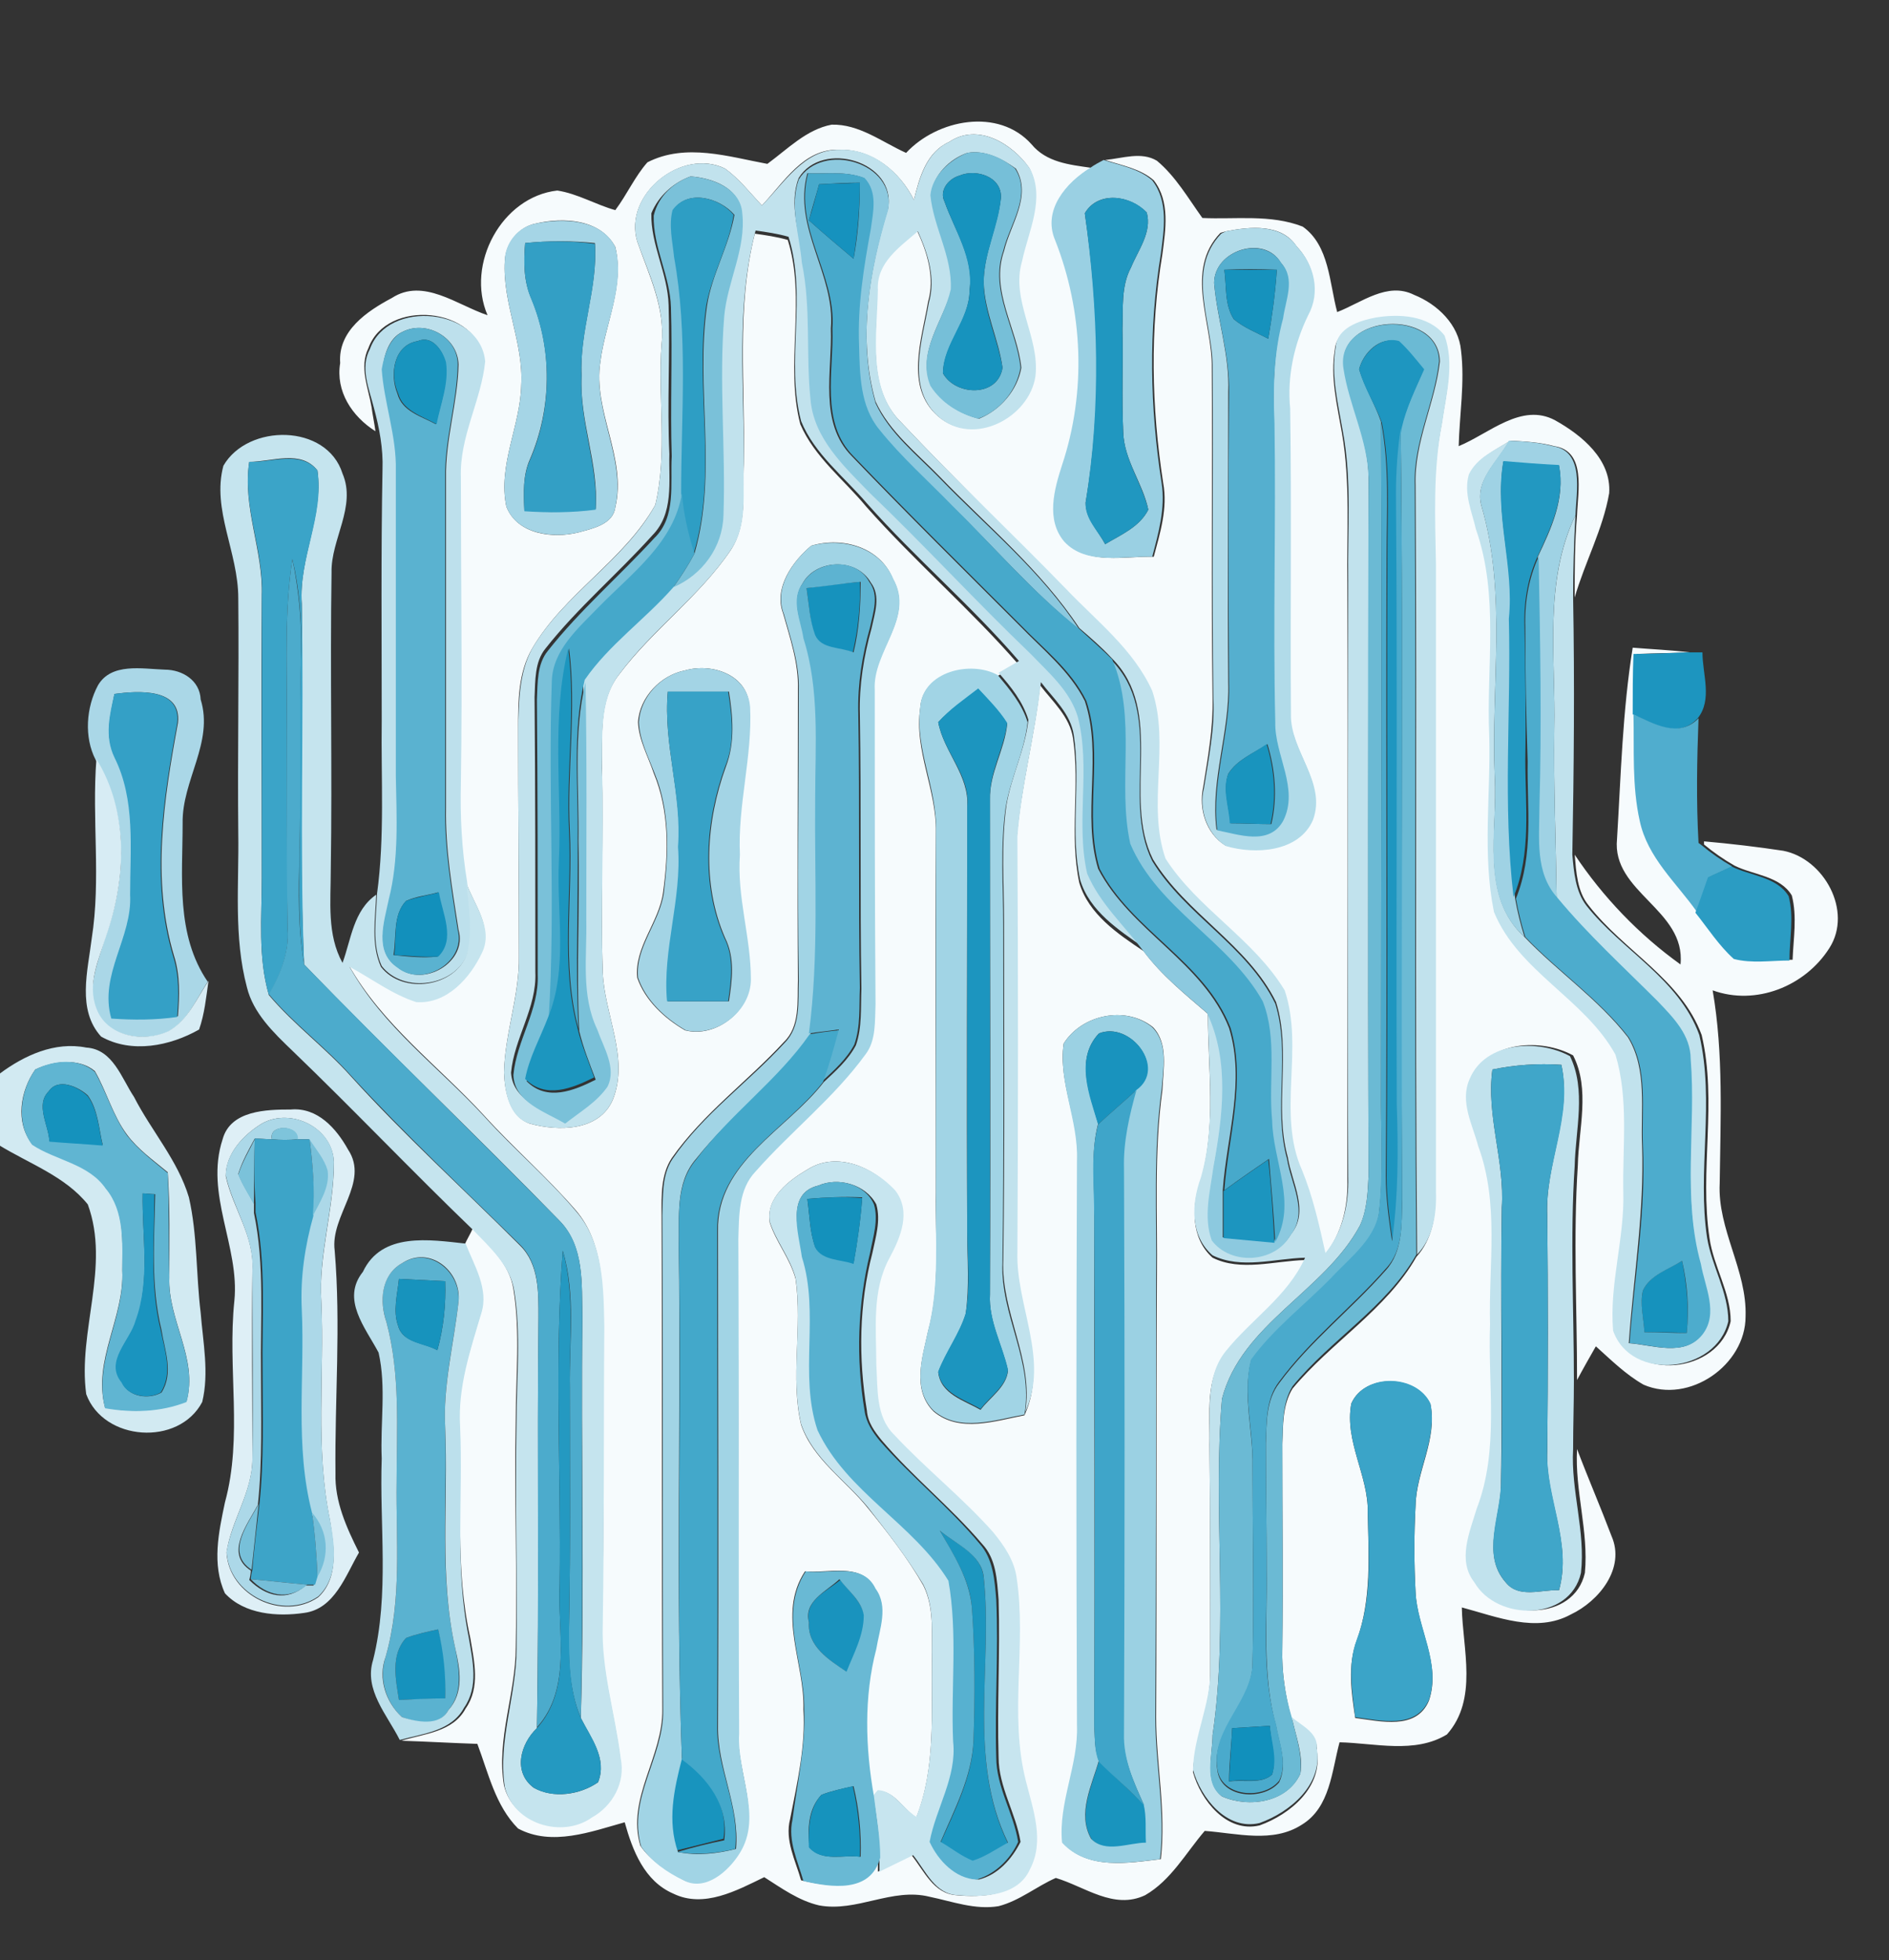 <?xml version="1.0" encoding="utf-8"?>
<!-- Generator: Adobe Illustrator 26.0.3, SVG Export Plug-In . SVG Version: 6.00 Build 0)  -->
<svg version="1.1" id="Layer_1" xmlns="http://www.w3.org/2000/svg" xmlns:xlink="http://www.w3.org/1999/xlink" x="0px" y="0px"
	 viewBox="0 0 241 250" style="enable-background:new 0 0 241 250;" xml:space="preserve">
<rect x="0" y="0" width="241" height="250" fill="#333333" stroke="none"/>
<style type="text/css">
	.st0{fill:#F6FBFD;}
	.st1{fill:#C1E2ED;}
	.st2{fill:#76BFD8;}
	.st3{fill:#8CC9DF;}
	.st4{fill:#9AD0E3;}
	.st5{fill:#7AC1D9;}
	.st6{fill:#47A9CB;}
	.st7{fill:#1793BE;}
	.st8{fill:#1692BE;}
	.st9{fill:#2E9EC4;}
	.st10{fill:#2097C0;}
	.st11{fill:#A5D5E6;}
	.st12{fill:#B1DBE9;}
	.st13{fill:#339FC5;}
	.st14{fill:#55AFCF;}
	.st15{fill:#1692BD;}
	.st16{fill:#BDE0EC;}
	.st17{fill:#6BBAD4;}
	.st18{fill:#5AB2D0;}
	.st19{fill:#1894BE;}
	.st20{fill:#1E96C0;}
	.st21{fill:#4AAACC;}
	.st22{fill:#C5E4EE;}
	.st23{fill:#9FD2E4;}
	.st24{fill:#3BA4C8;}
	.st25{fill:#2298C1;}
	.st26{fill:#45A8CA;}
	.st27{fill:#A1D4E5;}
	.st28{fill:#4DACCD;}
	.st29{fill:#4CABCC;}
	.st30{fill:#5DB3D1;}
	.st31{fill:#1C96BF;}
	.st32{fill:#1D95BF;}
	.st33{fill:#AAD7E7;}
	.st34{fill:#A3D4E5;}
	.st35{fill:#34A0C6;}
	.st36{fill:#37A2C7;}
	.st37{fill:#1C95BF;}
	.st38{fill:#50ADCE;}
	.st39{fill:#1994BE;}
	.st40{fill:#D7ECF4;}
	.st41{fill:#2B9CC3;}
	.st42{fill:#1290BC;}
	.st43{fill:#9BD1E3;}
	.st44{fill:#43A8CA;}
	.st45{fill:#1993BE;}
	.st46{fill:#D2EAF2;}
	.st47{fill:#60B5D2;}
	.st48{fill:#40A6C9;}
	.st49{fill:#1592BD;}
	.st50{fill:#3FA5C9;}
	.st51{fill:#DEEFF6;}
	.st52{fill:#ACD8E8;}
	.st53{fill:#7EC4DB;}
	.st54{fill:#3DA4C8;}
	.st55{fill:#8FCBE0;}
	.st56{fill:#7BC2DA;}
	.st57{fill:#77C0D9;}
	.st58{fill:#C7E5EF;}
	.st59{fill:#57B1D0;}
	.st60{fill:#1A94BF;}
	.st61{fill:#1491BC;}
	.st62{fill:#81C4DB;}
	.st63{fill:#BCE0EC;}
	.st64{fill:#2499C1;}
	.st65{fill:#1793BD;}
	.st66{fill:#74BED8;}
	.st67{fill:#75BED8;}
	.st68{fill:#69B9D4;}
	.st69{fill:#1190BC;}
	.st70{fill:#1693BD;}
</style>
<g id="_x23_f6fbfdff">
	<path class="st0" d="M97.9,20.9c2.6-1.9,5-4.4,8.2-5c3.5-0.1,6.4,2.2,9.5,3.6c4-4.3,11.8-5.8,16-1.1c1.9,2.3,4.8,2.6,7.6,3
		c-3.1,1.9-6.1,5.4-4.4,9.2c3.6,9.1,4,19.4,0.9,28.7c-1,3.1-2.2,7,0.3,9.8c2.9,3,7.5,1.8,11.2,1.9c0.8-3,1.8-6.2,1.2-9.4
		c-1.5-9.7-1.7-19.6-0.1-29.2c0.4-3.1,1-6.7-1.1-9.4c-1.7-1.5-4.1-1.9-6.2-2.6c2.2-0.2,4.6-1.1,6.6,0.1c2.4,2,4,4.8,5.8,7.3
		c4.2,0.2,8.7-0.5,12.8,1.1c3.4,2.4,3.4,7.2,4.4,10.9c3.1-1.2,6.4-3.9,9.8-2.2c3,1.2,5.7,3.8,6,7.1c0.5,4.1-0.2,8.2-0.3,12.2
		c3.9-1.6,8-5.6,12.3-3.3c3.4,1.9,7.2,5,6.9,9.3c-0.8,4.6-3.1,8.8-4.4,13.3c0-3.5,0-7,0.3-10.5c0.1-3,1.2-8.2-2.9-8.8
		c-1.8-0.5-3.8-0.6-5.6-0.7c-1.9,1.2-4.1,2.2-5.1,4.2c-0.7,2.4,0.4,4.8,1,7.1c3,8.5,1.4,17.6,1.7,26.4c0.3,7.5-0.9,15.1,0.6,22.4
		c3.1,7.6,11.6,11.1,15.5,18.2c1.7,5.6,0.9,11.6,1,17.4c0.1,6-1.8,11.8-1.3,17.8c2.3,6.6,13.2,5.5,14.7-1.2c0-3.7-2.2-7-2.7-10.6
		c-1.3-8.6,1-17.4-1-25.9c-2.6-7.1-9.9-10.7-14.4-16.5c-1.5-1.8-1.6-4.3-1.8-6.5c3.6,5.4,8.2,10.2,13.5,14c0.7-7-8.8-9.2-8.1-16
		c0.5-8.2,0.7-16.3,2-24.4c2.4,0.2,4.8,0.3,7.3,0.6c-2.3,0.1-4.5,0.1-6.8,0.2c-0.1,2.6-0.1,5.1-0.1,7.7c0.1,4.5-0.1,9.1,0.7,13.6
		c0.9,4.6,4.6,7.8,7.3,11.6c1.5,2,2.9,4.2,4.9,5.9c2.3,0.6,4.7,0.2,7.1,0.2c0.1-2.7,0.6-5.5-0.1-8.2c-1.5-2.5-4.9-2.6-7.3-3.8
		c-1.4-0.8-2.7-1.7-3.9-2.7l0-0.4c3.4,0.3,6.8,0.7,10.1,1.2c5.2,1,8.9,7.7,5.9,12.4c-3.1,4.9-9.4,7.4-14.9,5.4
		c1.4,8.1,1,16.4,0.9,24.6c-0.3,5.9,3.5,11.1,3.3,17c0,6.2-7.2,11.2-13,8.7c-2.3-1.3-4.2-3.2-6.1-4.9c-0.8,1.4-1.6,2.8-2.4,4.3
		c0-9.1-0.5-18.3,0.1-27.4c0.1-4.6,1.6-9.7-0.6-14c-4-2.2-10.8-1.9-12.8,2.9c-1.3,2.9,0.4,5.9,1.2,8.7c2.8,7.3,1.3,15.2,1.5,22.7
		c-0.2,7.8,1.2,16-1.7,23.5c-0.9,3-2.6,6.5-0.3,9.4c2.9,4.9,12.2,5,13.6-1.2c0.5-5.3-1.3-10.5-1-15.8c1.4,3.7,3,7.4,4.4,11.1
		c1.8,4.1-1.6,8.3-5.2,10c-4.4,2.4-9.4,0.3-13.9-0.9c0.1,5.3,2.1,11.7-1.9,16.2c-4.1,2.5-9.2,1.1-13.7,1c-1,3.7-1.2,8.3-4.8,10.5
		c-3.7,2.4-8.3,1.1-12.4,0.8c-2.4,2.8-4.3,6.3-7.6,8.2c-4,1.9-7.7-1.1-11.4-2.2c-2.5,1.1-4.6,2.9-7.3,3.6c-3,0.5-5.9-0.6-8.8-1.2
		c-4.8-1.2-9.3,2-14.1,1.1c-2.6-0.6-4.8-2.2-7-3.6c-3.5,1.7-7.7,4-11.6,2.1c-3.7-1.6-5.2-5.5-6.2-9.1c-4.3,1.2-9.3,3.1-13.6,0.8
		c-2.9-2.9-3.8-7.1-5.2-10.8c-3.2-0.1-6.5-0.3-9.7-0.4c2.9-0.9,6.6-1.1,8.2-4.1c1.9-2.7,1.1-6,0.6-9C58,200,59,190.9,58.6,182
		c-0.3-5,1.3-9.7,2.7-14.4c1-3.1-0.9-6.1-2-8.9c0.2-0.5,0.8-1.5,1-2c2.2,2.2,4.7,4.5,5.2,7.7c0.9,5.5,0.3,11.1,0.3,16.6
		c-0.2,9.7,0.2,19.4,0,29.1c0,5.9-2.5,11.7-1.5,17.6c1.1,4.7,7.3,6.6,11.1,3.9c2.7-1.4,4.3-4.4,3.7-7.5c-0.7-5.7-2.5-11.2-2.3-17.1
		c0.3-12.7,0.1-25.3,0.2-38c-0.1-5-0.1-10.6-3.5-14.6c-3.7-4.3-8-8-11.8-12.2c-5.8-6.3-12.9-11.5-17.2-19.1c2.8,1.5,5.5,3.5,8.5,4.5
		c3.8,0.3,6.9-3.1,8.4-6.3c1.5-3.1-1-6-2-8.9c-0.7-4.1-0.9-8.4-0.8-12.6c0.2-13,0-26,0-39c-0.2-5.2,2.6-9.8,3.1-14.8
		c-0.6-6.9-12.4-8-14.7-1.6c-1.2,2.4,0,5.1,0.4,7.5c0.1,0.8,0.4,2.3,0.5,3.1c-3-1.9-5.1-5.1-4.5-8.7c-0.3-4.1,3.4-6.6,6.6-8.3
		c4-2.6,8.3,0.9,12.2,2.2c-2.8-6.5,1.8-15.1,8.9-15.9c2.6,0.4,4.9,1.8,7.4,2.5c1.5-2,2.5-4.3,4.1-6.1C87.5,18.2,93,20,97.9,20.9
		 M121.1,18.1c-2.9,1.3-3.8,4.5-4.5,7.4c-1.8-3.6-5.3-6.5-9.5-6.4c-4.6-0.2-7.1,4.2-9.9,7.1c-1.5-1.6-2.9-3.4-4.7-4.7
		c-5.5-2.7-13,3.3-11.2,9.3c1.5,4.3,3.6,8.5,3.1,13.1c-0.5,6.8,0.8,13.8-0.8,20.5c-4,7.1-11.6,11.3-15.7,18.3
		c-1.8,3.1-1.8,6.7-1.8,10.2c0,9.7,0.1,19.4,0.1,29c0.1,5-1.8,9.9-1.9,14.9c0.1,2.4,0.7,5.6,3.3,6.5c3.6,1,8.9,1,10.6-3.1
		c2.1-5.3-1.1-10.8-1.3-16.2c-0.3-8.7,0.1-17.4-0.1-26c0.1-4.1-0.5-8.6,2.2-12c4.3-5.7,10.2-9.9,14.2-15.8c2.2-3.3,1.5-7.5,1.7-11.2
		c0.2-9.8-1-19.7,1.4-29.2c1.4,0.2,2.8,0.4,4.2,0.8c2.4,7.6-0.4,15.8,1.6,23.5c1.8,4.2,5.6,7.1,8.4,10.5c6.2,7,13.3,13.1,19.4,20.1
		c-0.9,0.5-1.7,1-2.6,1.5c-3.4-1.9-9.6-0.5-9.9,4.1c-0.8,5.4,2.1,10.4,2,15.8c-0.1,15.3,0,30.7,0,46c-0.1,5.9,0.6,11.9-1,17.7
		c-0.7,3.3-2.1,7.4,0.7,10.2c3.3,2.8,7.9,1.2,11.6,0.5c3.1-6.7-1.2-13.5-1-20.4c0.1-17.7,0.1-35.4,0-53c0.5-6.6,2.3-13.1,3-19.7
		c1.6,2.1,3.8,4,4.2,6.8c0.9,6.1-0.5,12.3,0.8,18.4c1.2,4,4.9,6.5,8.2,8.7c2.3,3.1,5.3,5.5,8.2,8c0,7,1.1,14.3-0.9,21.2
		c-1.2,3.3-1.3,7.4,1.5,9.9c3.6,1.8,7.9,0.4,11.8,0.3c-2.2,4.9-6.9,7.8-10.1,11.9c-2.7,3.2-2,7.7-2.1,11.6c0.1,9.7,0.1,19.4,0.1,29
		c0.1,4.4-2,8.4-2.2,12.8c1,3.6,4.3,7.8,8.5,6.8c3.9-1.4,8.1-4.9,7.3-9.5c0.2-2.1-1.9-2.9-3.2-4c-0.8-2.9-1.3-6-1.2-9.1
		c0.1-8.7,0-17.3,0-26c0.1-2.4,0-5,1.3-7.1c4.9-5.9,12-10.1,15.8-16.8c2-2.2,2.5-5.2,2.4-8c-0.1-26.7,0-53.4,0-80
		c-0.1-6-0.4-12.1,0.8-18.1c0.5-3.6,1.6-7.5,0.3-11.1c-2-2.6-5.8-2.8-8.8-2.3c-2.1,0.4-4.9,1.3-5.1,3.8c-0.6,3.5,0.3,7.1,0.9,10.6
		c1.1,6.3,0.6,12.8,0.7,19.2c0.1,25.3,0,50.7,0,76c0.1,3.5-0.7,6.9-2.9,9.7c-0.8-3.6-1.6-7.2-3-10.6c-3.2-7.3,0.3-15.5-2.2-22.9
		c-4-6.5-11.1-10.3-15.2-16.8c-2.4-6.9,0.6-14.5-1.7-21.4c-2.4-5.3-7-8.9-11-13C129,68,121.8,61.1,115,53.9
		c-4.5-4.4-3.1-11.3-3.1-17c-0.2-3.4,2.8-5.5,5.1-7.5c1.3,2.8,2.3,6,1.4,9.1c-0.8,4.8-3,10.9,1.3,14.6c4.4,3.8,11.5,0.1,12.3-5.2
		c0.6-5-3.3-9.7-1.7-14.7c0.8-3.8,3-8,1-11.8C129.2,18.4,124.8,15.6,121.1,18.1 M68.4,28.5c-2.2,0.4-3.9,2.5-4,4.8
		c-0.3,5.4,2.4,10.4,2.1,15.8c-0.1,5.2-3,10.2-1.9,15.5c1.4,3.6,6,4.1,9.2,3.3c1.8-0.5,4.4-1,4.7-3.2c1.5-6.3-2.9-12.3-1.9-18.6
		c0.6-4.8,3.1-9.6,1.9-14.6C76.6,27.9,71.8,27.7,68.4,28.5 M156.4,29.5l-0.7,0.2c-4.6,4.8-1,11.5-1.1,17.2c0.1,14-0.1,28.1,0.1,42.1
		c0.1,3.8-0.6,7.6-1.2,11.4c-0.6,2.8,0.4,5.9,2.8,7.4c3.8,1.1,9.3,0.8,11.1-3.3c1.8-4.8-2.9-8.8-2.8-13.5c-0.1-13,0.2-26-0.1-39
		c-0.4-4.1,0.5-8.2,2.3-11.9c1.6-2.9,0.8-6.4-1.4-8.7C163.5,28.5,159.5,28.9,156.4,29.5 M103.5,69.6c-2.4,2-4.8,5.4-3.6,8.6
		c0.9,3.2,2,6.4,1.9,9.7c0,12.4-0.1,24.7,0,37.1c-0.1,2.7,0.3,5.9-1.8,7.9c-4.6,5-10.3,9.1-14.3,14.8c-1.4,2.1-1.3,4.8-1.3,7.2
		c0.1,21,0,42.1,0.1,63.1c0.1,6-4.6,11.4-2.8,17.4c1.3,1.9,3.4,3.2,5.4,4.3c2.8,1.5,5.8-1.2,7.2-3.5c2.9-4.7-0.3-10.2-0.1-15.2
		c-0.1-21,0.1-42-0.1-63.1c0.1-3,0-6.3,2.2-8.6c4.5-5.1,9.9-9.4,14-14.9c1.4-1.8,1.2-4.2,1.3-6.4c-0.1-13.4-0.1-26.7-0.1-40.1
		c-0.2-4.9,5.2-9.1,2.4-14.1C112.3,69.8,107.5,68.4,103.5,69.6 M87.4,85.5c-3.1,0.6-5.8,3.4-6,6.6c0.1,2.3,1.3,4.4,2,6.5
		c2,4.8,1.9,10.1,1.2,15.2c-0.5,3.8-3.7,7-3.3,10.9c1,2.9,3.5,5.2,6.1,6.7c3.9,1,8.3-2.4,8.3-6.5c0-5.3-1.8-10.5-1.4-15.9
		c-0.3-6.3,1.6-12.5,1.3-18.8C95.5,86.1,90.9,84.5,87.4,85.5 M135.7,133.1c-0.7,5,2,9.8,1.8,14.9c0,24-0.1,48,0,72
		c0.2,5.1-2.3,9.9-1.9,15c3.2,3.5,8.3,2.6,12.5,2.1c0.7-6.1-0.6-12.1-0.6-18.1c0.1-18.7,0-37.3,0.1-56c0.1-8-0.4-16,0.7-24
		c0.1-2.6,0.8-5.9-1.2-8C143.6,128.2,138,129.4,135.7,133.1 M103.1,149.1c-2.4,1.4-5.4,3.6-4.9,6.8c0.8,2.5,2.6,4.6,3.3,7.2
		c0.9,6.2-0.7,12.5,0.7,18.6c1.5,4.4,5.7,7.1,8.5,10.6c2.6,3.2,5.1,6.4,7.1,9.9c1.5,3,1,6.5,1.1,9.8c-0.1,6.6,0.5,13.5-2,19.8
		c-1.7-1.1-2.8-3.4-4.9-3.4l-0.6,0.7c-1.1-6.2-1.3-12.6,0.3-18.8c0.4-2.5,1.6-5.4-0.1-7.7c-1.6-3.4-5.9-1.9-8.9-2.2
		c-3.6,5.5,0,11.7-0.2,17.6c0.3,4.7-0.8,9.4-1.7,14c-0.7,2.7,0.7,5.3,1.4,7.8c3.5,0.8,8.7,1.6,9.8-3c0,0.5,0,1.4,0,1.9
		c1.4-0.7,2.9-1.4,4.3-2.1c1.6,2,2.8,4.9,5.7,5.1c3.2,0.3,7.6,0.1,9.2-3.3c1.9-3.6,0.4-7.6-0.5-11.2c-2.3-8.5,0.1-17.4-1.2-26
		c-0.3-2.2-1.6-4.1-3-5.8c-3.9-4.4-8.6-8.1-12.6-12.4c-2.4-2.4-2-6-2.3-9c0-4.6-0.6-9.5,1.7-13.6c1.4-2.6,2.8-5.9,0.7-8.6
		C111.5,148.9,106.8,146.8,103.1,149.1 M172.4,179c-0.9,4.8,2.2,9.2,2.1,13.9c0.1,5.4,0.5,11.1-1.4,16.3c-1.2,3.2-0.7,6.6-0.2,9.9
		c3.2,0.4,7.8,1.6,9.4-2.2c1.6-4.7-1.5-9.2-1.7-13.8c-0.2-3.7-0.2-7.4,0-11.1c0.1-4.4,2.8-8.4,1.9-12.9
		C180.8,175.3,174.1,175.1,172.4,179z"/>
</g>
<g id="_x23_c1e2edff">
	<path class="st1" d="M121.1,18.1c3.7-2.5,8.1,0.3,10.3,3.4c2,3.8-0.2,8-1,11.8c-1.5,5,2.3,9.7,1.7,14.7c-0.8,5.3-7.9,9-12.3,5.2
		c-4.3-3.7-2.1-9.9-1.3-14.6c0.9-3.1-0.1-6.2-1.4-9.1c-2.3,2-5.3,4-5.1,7.5c-0.1,5.7-1.4,12.6,3.1,17c6.8,7.2,14,14,20.9,21.1
		c3.9,4.1,8.6,7.7,11,13c2.3,6.9-0.7,14.5,1.7,21.4c4.1,6.4,11.2,10.2,15.2,16.8c2.5,7.4-1,15.7,2.2,22.9c1.4,3.4,2.2,7,3,10.6
		c2.2-2.7,3-6.2,2.9-9.7c-0.1-25.3,0-50.7,0-76c-0.1-6.4,0.5-12.9-0.7-19.2c-0.6-3.5-1.5-7-0.9-10.6c0.2-2.5,3-3.4,5.1-3.8
		c3-0.5,6.8-0.3,8.8,2.3c1.3,3.6,0.2,7.5-0.3,11.1c-1.2,6-0.9,12.1-0.8,18.1c0,26.7,0,53.4,0,80c0.1,2.9-0.4,5.9-2.4,8
		c-0.3-32.7,0-65.4-0.2-98.1c-0.2-5.5,2.5-10.5,3.1-15.8c-0.1-6.9-13.4-6.1-12.2,0.9c0.7,4.7,3.1,9.1,3.1,13.9
		c0,29.7-0.1,59.4,0,89.1c-0.1,2.1-0.2,4.4-1.1,6.3c-4.5,8.4-15.1,12.5-17.6,22.1c-1.2,14.2,0.9,28.7-1.2,42.9c0,2.5-1.1,6,1.2,7.8
		c3.4,1.5,8.3,0.8,10-2.9c0.4-2.4-0.6-4.8-1.1-7.2c1.3,1.1,3.4,2,3.2,4c0.8,4.6-3.4,8.1-7.3,9.5c-4.2,1-7.5-3.2-8.5-6.8
		c0.1-4.4,2.3-8.4,2.2-12.8c0-9.7,0-19.4-0.1-29c0.1-3.9-0.5-8.4,2.1-11.6c3.3-4.1,7.9-7,10.1-11.9c-3.9,0.1-8.1,1.5-11.8-0.3
		c-2.9-2.5-2.7-6.6-1.5-9.9c2-6.9,0.9-14.1,0.9-21.2c2.9,6.2,2,13.2,0.8,19.7c-0.4,3.1-1.3,6.3-0.2,9.3c2.4,3.1,8,2.9,10-0.6
		c2.4-2.9,0.1-6.6-0.4-9.8c-1.8-6.5,0.5-13.4-1.5-19.8c-3.6-7.3-11.5-11.3-15.7-18.2c-4-8,1.7-18.8-5.3-25.7
		c-1.3-1.4-2.7-2.6-4.1-3.8c-4.9-7.4-11.7-13-17.8-19.3c-2.9-3-6.4-5.7-8.2-9.6c-2.3-8.1-0.8-16.7,1.6-24.6c1.1-6-8.4-8.8-11.4-3.9
		c-1.3,3.4,0.1,7,0.6,10.5c1.2,5.7,0.5,11.6,1.1,17.4c0.5,5,4.3,8.7,7.6,12c7,6.7,13.5,13.8,20.5,20.5c2.3,2.4,5,4.8,6,8
		c1.7,6.6-0.4,13.4,1.2,20c1.6,3.8,4.7,6.5,7.1,9.8c-3.3-2.3-7-4.7-8.2-8.7c-1.3-6,0.1-12.3-0.8-18.4c-0.4-2.8-2.6-4.7-4.2-6.8
		c-0.7,6.6-2.5,13.1-3,19.7c0.1,17.7,0.1,35.4,0,53c-0.2,6.8,4.1,13.7,1,20.4c1.1-6.7-3.1-12.7-2.8-19.4c0.2-14.3,0.1-28.7,0.1-43
		c0-5-0.4-10,0.3-15c0.6-3.7,2.4-7.1,2.8-10.9c-0.7-2.3-2.2-4.2-3.8-6c0.9-0.5,1.7-1,2.6-1.5c-6.1-7.1-13.2-13.1-19.4-20.1
		c-2.9-3.4-6.7-6.3-8.4-10.5c-2-7.7,0.8-15.9-1.6-23.5c-1.4-0.4-2.8-0.6-4.2-0.8C93.8,39.3,95,49.2,94.9,59
		c-0.2,3.7,0.6,7.9-1.7,11.2c-4,5.9-10,10.1-14.2,15.8c-2.6,3.4-2.1,8-2.2,12c0.3,8.7-0.2,17.4,0.1,26c0.2,5.4,3.4,10.9,1.3,16.2
		c-1.7,4.1-7,4.1-10.6,3.1c-2.7-0.8-3.2-4.1-3.3-6.5c0.1-5,2-9.8,1.9-14.9c0-9.7-0.1-19.4-0.1-29c0.1-3.4,0.1-7.1,1.8-10.2
		c4.1-7,11.8-11.2,15.7-18.3c1.6-6.7,0.3-13.7,0.8-20.5c0.5-4.7-1.6-8.9-3.1-13.1c-1.8-6,5.6-12,11.2-9.3c1.8,1.3,3.2,3.1,4.7,4.7
		c2.8-2.8,5.4-7.2,9.9-7.1c4.2-0.2,7.7,2.8,9.5,6.4C117.3,22.7,118.2,19.4,121.1,18.1 M123.4,19.5c-2.3,0.8-4.4,2.9-4.6,5.4
		c0.4,4.1,2.8,7.8,2.6,12c-1,4-4.5,8-2.6,12.3c1.3,2.1,3.7,3.6,6.1,4.2c2.7-1.1,4.9-3.6,5.4-6.5c-0.5-5-4-9.8-2.2-14.9
		c0.8-3.4,3.6-7,1.5-10.5C127.8,20.2,125.6,19.1,123.4,19.5 M88.1,22.5c-2.2,0.8-4.1,2.5-5,4.7c-0.1,4,2.1,7.7,2.2,11.7
		c0.2,6.3-0.2,12.7,0.1,19c-0.1,3.5,0.6,7.6-2.2,10.4c-4.4,4.9-9.5,9.2-13.6,14.4c-1.4,1.7-1.3,4.1-1.4,6.2
		c0.1,11.7,0.1,23.4,0.1,35.1c0.2,4.5-2.7,8.4-3.1,12.8c0.2,3.5,4.1,4.7,6.6,6.2c1.9-1.5,4-2.7,5.4-4.7c1.2-2.5-0.5-5-1.3-7.3
		c-2.2-4.3-1.3-9.3-1.4-14c0-10.1,0.2-20.2-0.1-30.3c3.2-4.5,7.8-7.7,11.3-11.8c3.8-1.5,6.3-5.1,6.4-9.2c0.3-8.5-0.6-17,0.1-25.4
		c0.4-4.4,2.8-8.6,2.3-13.1C94.5,24,90.9,22.7,88.1,22.5z"/>
	<path class="st1" d="M187.4,60.5c1-2.1,3.3-3.1,5.1-4.2c-1.4,2.6-4.4,5-3.5,8.2c3.3,11.2,1.2,23,1.7,34.6
		c0.4,6.8-1.9,15.2,3.8,20.4c4.2,4.4,9.4,7.9,13.2,12.8c2.5,4.1,1.6,9.2,1.8,13.8c0.3,8.4-1.1,16.8-1.7,25.2c3,0.2,7.1,1.8,9.3-1.1
		c2.1-2.7,0.3-6.1-0.2-9c-2.3-8.5-0.6-17.4-1.3-26.1c-0.1-3-2.3-5.3-4.2-7.4c-4.3-4.3-8.9-8.5-12.8-13.2c-0.1-7.2-0.4-14.3-0.3-21.5
		c0.2-9.1-1.4-18.7,2.7-27.3c-0.2,3.5-0.3,7-0.3,10.5c0.2,10.9,0.1,21.9-0.1,32.8c0.2,2.2,0.4,4.7,1.8,6.5
		c4.5,5.7,11.8,9.3,14.4,16.5c2,8.5-0.3,17.4,1,25.9c0.6,3.6,2.7,6.9,2.7,10.6c-1.5,6.6-12.4,7.8-14.7,1.2c-0.5-6,1.5-11.8,1.3-17.8
		c-0.1-5.8,0.7-11.8-1-17.4c-3.9-7.1-12.4-10.6-15.5-18.2c-1.5-7.4-0.4-15-0.6-22.4c-0.4-8.8,1.3-17.9-1.7-26.4
		C187.8,65.3,186.7,62.9,187.4,60.5z"/>
	<path class="st1" d="M187.5,137.6c2-4.8,8.8-5.1,12.8-2.9c2.1,4.3,0.7,9.4,0.6,14c-0.6,9.1-0.1,18.3-0.1,27.4
		c0,2.9-0.1,5.8-0.1,8.7c-0.3,5.3,1.6,10.5,1,15.8c-1.4,6.2-10.7,6.2-13.6,1.2c-2.2-2.8-0.6-6.4,0.3-9.4c2.9-7.5,1.4-15.7,1.7-23.5
		c-0.2-7.6,1.2-15.4-1.5-22.7C187.9,143.5,186.2,140.5,187.5,137.6 M190.4,136.4c-0.8,5.9,1.6,11.7,1.2,17.6
		c-0.2,11.7,0.1,23.3-0.1,35c0.1,4.2-2.6,9.2,0.6,12.8c1.7,2.1,4.6,0.9,6.8,1c1.7-6.1-1.8-11.8-1.5-17.8c0.1-10,0.1-20,0-30
		c-0.3-6.5,3.2-12.7,1.8-19.2C196.2,135.6,193.3,135.8,190.4,136.4z"/>
</g>
<g id="_x23_76bfd8ff">
	<path class="st2" d="M123.4,19.5c2.2-0.4,4.4,0.6,6.1,2c2.2,3.4-0.7,7.1-1.5,10.5c-1.8,5.1,1.7,9.9,2.2,14.9
		c-0.5,2.9-2.6,5.5-5.4,6.5c-2.4-0.6-4.7-2-6.1-4.2c-1.8-4.3,1.7-8.2,2.6-12.3c0.2-4.2-2.2-7.9-2.6-12
		C118.9,22.5,121.1,20.4,123.4,19.5 M122.4,22.4c-1.4,0.4-2.6,1.9-1.9,3.3c1.3,3.7,3.8,7.2,3.2,11.3c0,3.9-3.3,6.8-3.4,10.6
		c1.6,2.9,7,3.1,7.6-0.7c-0.5-3.7-2.3-7.1-2.4-10.9c0-3.7,1.8-7.1,2.2-10.8C127.8,22.5,124.5,21.5,122.4,22.4z"/>
</g>
<g id="_x23_8cc9dfff">
	<path class="st3" d="M101.9,22.9c3-4.9,12.5-2.2,11.4,3.9c-2.4,7.9-3.9,16.5-1.6,24.6c1.8,3.9,5.3,6.6,8.2,9.6
		c6.1,6.3,13,11.9,17.8,19.3c-5.9-4.7-10.9-10.6-16.3-15.8c-3.1-3.2-6.6-6.1-9.3-9.7c-2.5-3-2.5-7.1-2.6-10.8
		c-0.2-5,0.5-10,1.5-14.8c0.3-2.1,0.9-4.7-0.8-6.5c-2.3-0.9-4.8-0.5-7.2-0.6c-1.9,7,3.6,12.9,3,19.8c0.2,5.4-1.6,12,2.7,16.3
		c7,7.3,14.2,14.4,21.4,21.6c2.9,3,6.4,5.8,8.3,9.6c2.3,6.9-0.4,14.4,1.7,21.4c4.1,7.9,13.4,11.9,16.7,20.3
		c2.1,6.8-0.3,13.8-0.8,20.7c0,2,0,4,0,6c2.2,0.2,4.3,0.4,6.5,0.6c2.8-5-0.3-10.3-0.4-15.5c-0.5-5,0.8-10.4-1.2-15.2
		c-4.3-7.7-13.4-11.8-16.9-20.1c-1.7-7.7,0.9-16-2.3-23.5c7,6.9,1.3,17.7,5.3,25.7c4.2,6.9,12.1,10.8,15.7,18.2
		c2,6.4-0.3,13.3,1.5,19.8c0.5,3.2,2.8,6.8,0.4,9.8c-2,3.5-7.6,3.8-10,0.6c-1.1-3-0.2-6.3,0.2-9.3c1.2-6.5,2.1-13.6-0.8-19.7
		c-2.9-2.5-5.9-4.9-8.2-8c-2.4-3.2-5.5-6-7.1-9.8c-1.5-6.6,0.5-13.4-1.2-20c-1-3.3-3.7-5.6-6-8c-7-6.7-13.5-13.8-20.5-20.5
		c-3.3-3.4-7.2-7-7.6-12c-0.6-5.8,0.1-11.6-1.1-17.4C102,30,100.7,26.3,101.9,22.9z"/>
</g>
<g id="_x23_9ad0e3ff">
	<path class="st4" d="M139.1,21.4c0.4-0.3,1.3-0.8,1.7-1c2.1,0.7,4.5,1.1,6.2,2.6c2.1,2.7,1.5,6.3,1.1,9.4
		c-1.6,9.7-1.4,19.6,0.1,29.2c0.5,3.2-0.4,6.4-1.2,9.4c-3.7-0.1-8.4,1.1-11.2-1.9c-2.4-2.8-1.3-6.7-0.3-9.8
		c3.1-9.3,2.7-19.6-0.9-28.7C133,26.8,136,23.3,139.1,21.4 M138.4,27.2c1.8,12.2,2.2,24.7,0.1,36.9c0,2,1.6,3.6,2.5,5.3
		c2-1.2,4.4-2.2,5.5-4.4c-0.7-3.4-3.1-6.3-3.2-9.9c-0.2-4.4,0-8.7-0.1-13.1c0.1-2.6-0.2-5.5,1.1-7.9c0.9-2.2,2.7-4.5,2-7
		C144.2,24.9,140.1,24.3,138.4,27.2z"/>
</g>
<g id="_x23_7ac1d9ff">
	<path class="st5" d="M88.1,22.5c2.7,0.2,6.4,1.5,6.6,4.7c0.5,4.5-1.9,8.7-2.3,13.1c-0.7,8.5,0.2,17-0.1,25.4
		c-0.1,4.1-2.7,7.6-6.4,9.2c1-1.4,1.9-2.8,2.7-4.3c3-10.3,0.1-21.1,1.6-31.6c0.6-4,2.8-7.6,3.5-11.6c-1.9-2.2-6-3.3-7.8-0.6
		c-0.5,2,0,4.1,0.3,6.1c1.9,9.9,0.9,20,0.9,30.1c-1.1,6.3-6.4,10.2-10.6,14.5c-2.6,2.7-5.9,5.5-6,9.6c-0.5,14.3,0.6,28.7-0.4,43
		c-1,2.6-2.4,5-2.9,7.8c2.6,2.6,6,1.2,8.8-0.2c-0.8-2.1-1.6-4.1-2.1-6.2c-0.4-8.1,0.1-16.1-0.1-24.2c0.1-6.8-0.7-13.6,0.9-20.3
		c0.2,10.1,0.1,20.2,0.1,30.3c0.1,4.7-0.7,9.6,1.4,14c0.8,2.3,2.5,4.9,1.3,7.3c-1.4,2-3.5,3.2-5.4,4.7c-2.5-1.5-6.5-2.7-6.6-6.2
		c0.4-4.4,3.3-8.3,3.1-12.8c0-11.7,0-23.4-0.1-35.1c0.1-2.1,0-4.5,1.4-6.2c4.1-5.2,9.1-9.5,13.6-14.4c2.8-2.7,2-6.9,2.2-10.4
		c-0.2-6.3,0.1-12.7-0.1-19c-0.1-4-2.3-7.7-2.2-11.7C84,25,85.9,23.3,88.1,22.5z"/>
</g>
<g id="_x23_47a9cbff">
	<path class="st6" d="M103.1,22.1c2.4,0.1,4.9-0.3,7.2,0.6c1.7,1.8,1.1,4.3,0.8,6.5c-0.9,4.9-1.7,9.8-1.5,14.8
		c0.1,3.7,0.1,7.8,2.6,10.8c2.8,3.5,6.2,6.5,9.3,9.7c5.4,5.3,10.3,11.1,16.3,15.8c1.4,1.3,2.8,2.5,4.1,3.8
		c3.2,7.5,0.6,15.8,2.3,23.5c3.5,8.3,12.6,12.4,16.9,20.1c1.9,4.8,0.7,10.1,1.2,15.2c0.1,5.2,3.2,10.5,0.4,15.5
		c-0.2-3.6-0.5-7.1-0.8-10.6c-1.9,1.3-3.8,2.6-5.7,4c0.5-6.8,2.8-13.9,0.8-20.7c-3.3-8.5-12.6-12.4-16.7-20.3
		c-2.1-6.9,0.6-14.5-1.7-21.4c-1.9-3.9-5.4-6.6-8.3-9.6c-7.2-7.2-14.4-14.3-21.4-21.6c-4.3-4.3-2.5-10.9-2.7-16.3
		C106.7,35,101.2,29.1,103.1,22.1 M104.5,23.5c-0.4,1.5-0.9,3-1.3,4.6c1.9,1.7,3.8,3.3,5.7,4.9c0.6-3.2,0.8-6.4,0.8-9.7
		C108,23.3,106.3,23.4,104.5,23.5z"/>
</g>
<g id="_x23_1793beff">
	<path class="st7" d="M122.4,22.4c2.1-0.9,5.4,0.1,5.3,2.8c-0.3,3.7-2.2,7.1-2.2,10.8c0,3.8,1.8,7.2,2.4,10.9
		c-0.6,3.8-6,3.6-7.6,0.7c0-3.8,3.4-6.8,3.4-10.6c0.5-4.1-1.9-7.6-3.2-11.3C119.8,24.3,121,22.8,122.4,22.4z"/>
</g>
<g id="_x23_1692beff">
	<path class="st8" d="M104.5,23.5c1.7-0.1,3.5-0.1,5.2-0.2c0,3.2-0.3,6.5-0.8,9.7c-1.9-1.6-3.8-3.2-5.7-4.9
		C103.7,26.5,104.1,25,104.5,23.5z"/>
</g>
<g id="_x23_2e9ec4ff">
	<path class="st9" d="M85.8,26.8c1.9-2.7,6-1.6,7.8,0.6c-0.6,4-2.8,7.6-3.5,11.6c-1.5,10.5,1.5,21.3-1.6,31.6
		c-0.8-2.5-1.4-5.1-1.6-7.7c0-10,0.9-20.2-0.9-30.1C85.8,30.8,85.3,28.8,85.8,26.8z"/>
</g>
<g id="_x23_2097c0ff">
	<path class="st10" d="M138.4,27.2c1.7-2.9,5.9-2.3,7.9-0.1c0.7,2.5-1.1,4.8-2,7c-1.3,2.4-1,5.2-1.1,7.9c0.1,4.4-0.1,8.7,0.1,13.1
		c0.1,3.5,2.4,6.5,3.2,9.9c-1.1,2.2-3.5,3.2-5.5,4.4c-0.9-1.7-2.6-3.2-2.5-5.3C140.5,51.9,140.1,39.4,138.4,27.2z"/>
</g>
<g id="_x23_a5d5e6ff">
	<path class="st11" d="M68.4,28.5c3.4-0.7,8.3-0.6,10.1,3c1.3,4.9-1.3,9.7-1.9,14.6c-1,6.4,3.3,12.3,1.9,18.6
		c-0.3,2.2-2.9,2.7-4.7,3.2c-3.3,0.8-7.9,0.2-9.2-3.3c-1.1-5.3,1.8-10.3,1.9-15.5c0.3-5.4-2.4-10.4-2.1-15.8
		C64.4,31,66.1,28.9,68.4,28.5 M67,31c-0.2,2.4-0.2,4.9,0.8,7.1c2.7,6.5,2.6,14-0.2,20.5c-0.9,2-0.8,4.3-0.7,6.5
		c3,0.3,6.1,0.2,9.1-0.2c0.4-5.8-2.1-11.2-1.8-17c-0.3-5.7,2.1-11.2,1.7-16.9C73,30.7,70,30.7,67,31z"/>
</g>
<g id="_x23_b1dbe9ff">
	<path class="st12" d="M156.4,29.5c3.1-0.6,7.1-1,9.1,2c2.2,2.3,3,5.8,1.4,8.7c-1.8,3.7-2.7,7.8-2.3,11.9c0.2,13,0,26,0.1,39
		c-0.1,4.7,4.6,8.7,2.8,13.5c-1.8,4.1-7.4,4.4-11.1,3.3c-2.4-1.5-3.5-4.7-2.8-7.4c0.6-3.8,1.4-7.6,1.2-11.4c-0.2-14,0-28.1-0.1-42.1
		c0.1-5.7-3.5-12.4,1.1-17.2L156.4,29.5 M154.9,36.1c0.4,4.7,2,9.2,1.8,13.9c0,12.4-0.1,24.7,0,37.1c0.2,6.3-2.3,12.4-1.5,18.7
		c2.8,0.5,6.6,2,8.4-1.2c2.1-4-1.1-8.4-1-12.6c-0.3-12.7,0.1-25.4-0.1-38.1c-0.1-4.5,0-9.1,1.1-13.4c0.3-2.3,1.6-5-0.2-7
		C161.3,29.9,154.9,31.9,154.9,36.1z"/>
</g>
<g id="_x23_339fc5ff">
	<path class="st13" d="M67,31c2.9-0.3,5.9-0.3,8.9,0.1c0.4,5.7-2,11.2-1.7,16.9c-0.3,5.8,2.1,11.2,1.8,17c-3,0.4-6.1,0.4-9.1,0.2
		c-0.1-2.2-0.2-4.5,0.7-6.5c2.8-6.4,2.9-14,0.2-20.5C66.8,35.9,66.8,33.4,67,31z"/>
</g>
<g id="_x23_55afcfff">
	<path class="st14" d="M154.9,36.1c0-4.2,6.4-6.2,8.6-2.5c1.8,2,0.5,4.7,0.2,7c-1.2,4.4-1.3,8.9-1.1,13.4
		c0.2,12.7-0.2,25.4,0.1,38.1c-0.1,4.2,3.1,8.5,1,12.6c-1.8,3.2-5.7,1.7-8.4,1.2c-0.8-6.3,1.7-12.4,1.5-18.7
		c-0.1-12.3-0.1-24.7,0-37.1C156.9,45.2,155.3,40.7,154.9,36.1 M156.2,34.4c0.3,2.1,0,4.4,1.2,6.3c1.3,1.1,2.9,1.7,4.4,2.5
		c0.5-2.9,0.9-5.8,1.1-8.8C160.6,34.3,158.4,34.3,156.2,34.4 M156.7,98.7c-0.7,2,0.1,4.2,0.3,6.3c1.7,0,3.4,0.1,5.2,0.1
		c0.8-3.4,0.5-6.9-0.5-10.2C159.9,96.1,157.8,96.9,156.7,98.7z"/>
</g>
<g id="_x23_1692bdff">
	<path class="st15" d="M156.2,34.4c2.2,0,4.4,0,6.7,0c-0.2,3-0.6,5.9-1.1,8.8c-1.5-0.8-3.1-1.4-4.4-2.5
		C156.2,38.8,156.5,36.5,156.2,34.4z"/>
	<path class="st15" d="M102.9,75c2.3-0.3,4.6-0.6,6.8-0.8c0.1,3-0.2,6-0.9,9c-1.6-0.6-4-0.3-4.9-2.2C103.3,79.1,103.2,77,102.9,75z"
		/>
	<path class="st15" d="M209.6,164.6c0.9-2,3.2-2.7,5-3.8c0.6,3,0.9,6.1,0.6,9.2c-1.8-0.1-3.6-0.1-5.4-0.1
		C209.7,168.2,209.2,166.4,209.6,164.6z"/>
	<path class="st15" d="M51.8,208.9c1.3-0.5,2.7-0.8,4.1-1.1c0.8,2.8,1.1,5.8,0.9,8.8c-2,0.1-3.9,0.1-5.9,0.2
		C50.5,214.2,49.8,211.1,51.8,208.9z"/>
</g>
<g id="_x23_bde0ecff">
	<path class="st16" d="M47.2,44.5c2.3-6.4,14.1-5.2,14.7,1.6c-0.5,5-3.3,9.6-3.1,14.8c0,13,0.2,26,0,39c-0.1,4.2,0.1,8.4,0.8,12.6
		c0.3,3,0.8,6,0.1,9c-1.5,4.3-8.2,5.3-11,1.7c-1.3-2.8-0.7-6.1-0.6-9.2c1-7.3,0.5-14.7,0.6-22.1c0-10.7-0.1-21.3,0.1-32
		c0.1-2.7-0.4-5.3-1.1-7.9C47.1,49.6,45.9,46.9,47.2,44.5 M51.4,42.3c-1.8,0.8-2.4,3-2.6,4.8c0.4,4.3,1.9,8.5,1.8,12.9
		c0,13-0.1,26,0,39c0,5.2,0.4,10.6-0.9,15.7c-0.6,2.8-2,6.7,1.1,8.7c3.2,2.6,8.9-0.7,7.7-4.8c-0.8-5.2-1.7-10.3-1.6-15.6
		c0-14,0-28,0-42c-0.1-4.9,1.5-9.7,1.6-14.5C58.4,43,54.4,40.8,51.4,42.3z"/>
</g>
<g id="_x23_6bbad4ff">
	<path class="st17" d="M171.4,47c-1.1-7,12.2-7.7,12.2-0.9c-0.6,5.4-3.3,10.3-3.1,15.8c0.2,32.7-0.1,65.4,0.2,98.1
		c-3.8,6.7-10.9,10.8-15.8,16.8c-1.3,2.1-1.2,4.7-1.3,7.1c0,8.7,0.1,17.4,0,26c-0.1,3.1,0.3,6.1,1.2,9.1c0.5,2.3,1.4,4.7,1.1,7.2
		c-1.6,3.7-6.6,4.4-10,2.9c-2.4-1.7-1.2-5.3-1.2-7.8c2.1-14.2,0-28.7,1.2-42.9c2.5-9.6,13.1-13.7,17.6-22.1c0.9-2,1-4.2,1.1-6.3
		c-0.1-29.7-0.1-59.4,0-89.1C174.5,56.1,172.1,51.7,171.4,47 M173.4,47.1c0.7,2.3,2,4.4,2.8,6.7c0.1,29.1,0,58.2,0,87.2
		c0,4.4,0.3,8.7-0.2,13.1c-0.2,3.9-3.6,6.3-6.1,9c-3.4,3.6-7.4,6.5-10.3,10.5c-1.1,4.4,0.3,9,0.2,13.4c0,8.3,0.2,16.7,0,25
		c0.1,5.1-5.3,8.6-4.5,13.7c0.4,3.7,5.9,4,7.9,1.6c1.1-2.3,0-4.9-0.4-7.2c-1.8-6.5-1.1-13.4-1.2-20c0-5.3-0.1-10.7-0.1-16
		c0.1-2.6,0-5.5,1.7-7.7c3.9-5.3,9.2-9.4,13.6-14.4c2.2-2.4,2-5.9,2.1-8.9c-0.3-32.8,0.2-65.6-0.2-98.3c0.6-2.7,1.8-5.1,2.9-7.6
		c-1-1.2-2-2.5-3.2-3.6C176.1,42.8,173.9,45,173.4,47.1z"/>
</g>
<g id="_x23_5ab2d0ff">
	<path class="st18" d="M51.4,42.3c3-1.5,7,0.7,7,4.2c-0.1,4.9-1.7,9.6-1.6,14.5c0,14,0,28,0,42c-0.1,5.2,0.8,10.4,1.6,15.6
		c1.1,4.1-4.5,7.4-7.7,4.8c-3-2-1.7-5.8-1.1-8.7c1.3-5.1,1-10.4,0.9-15.7c0-13,0-26,0-39c0.1-4.4-1.5-8.6-1.8-12.9
		C49,45.3,49.7,43.1,51.4,42.3 M53.3,43.5c-3.1,0.5-3.6,4.3-2.6,6.7c0.6,2.3,3.1,2.9,4.9,3.9c0.6-2.6,1.6-5.2,1.2-7.9
		C56.5,44.7,55.1,42.7,53.3,43.5 M51.8,114.9c-1.7,1.8-1.2,4.6-1.6,6.9c1.9,0.2,3.7,0.4,5.6,0.2c2.3-2.2,0.5-5.6,0.1-8.2
		C54.5,114.2,53.1,114.3,51.8,114.9z"/>
	<path class="st18" d="M51.3,161.1c3.5-2.2,7.5,1.1,7.2,4.9c-0.6,5.3-2,10.6-1.7,16.1c0.3,9.4-0.8,18.9,1.3,28.2
		c0.5,2.6,1,5.6-0.9,7.8c-1.1,2.2-4,1.6-5.9,0.9c-2.1-1.9-3-5-2.1-7.7c2.1-7.2,1.3-14.8,1.4-22.3c0-6.8,0.5-13.7-1.3-20.4
		C48.4,165.9,48.6,162.6,51.3,161.1 M50.9,163.1c-0.2,2-0.8,4.1-0.1,6c0.6,2.2,3.3,2.1,5,3.1c0.8-2.9,1.1-5.8,1-8.8
		C54.9,163.3,52.9,163.2,50.9,163.1 M51.8,208.9c-2,2.2-1.3,5.3-0.9,7.9c2-0.1,3.9-0.2,5.9-0.2c0.1-2.9-0.2-5.9-0.9-8.8
		C54.5,208.1,53.1,208.4,51.8,208.9z"/>
</g>
<g id="_x23_1894beff">
	<path class="st19" d="M53.3,43.5c1.8-0.8,3.2,1.2,3.6,2.7c0.4,2.7-0.7,5.3-1.2,7.9c-1.8-1-4.3-1.7-4.9-3.9
		C49.7,47.8,50.2,44,53.3,43.5z"/>
	<path class="st19" d="M86.9,224.2c3.4,2.4,6.1,5.9,5.4,10.3c-2,0.5-4,1-6,1.5C85,232.1,85.9,228.1,86.9,224.2z"/>
</g>
<g id="_x23_1e96c0ff">
	<path class="st20" d="M173.4,47.1c0.5-2.1,2.8-4.3,5.1-3.6c1.2,1.1,2.2,2.4,3.2,3.6c-1.1,2.5-2.3,4.9-2.9,7.6
		c-0.4,2.7-0.6,5.5-0.6,8.3c0.1,26,0,52,0.1,78c0.1,5.8,0.2,11.6-0.6,17.4c-0.4-2.8-0.8-5.5-0.8-8.3c0.2-26.3,0-52.7,0.1-79
		c0-5.7,0.4-11.5-0.7-17.2C175.4,51.5,174,49.4,173.4,47.1z"/>
</g>
<g id="_x23_4aaaccff">
	<path class="st21" d="M176.2,53.8c1.1,5.7,0.7,11.5,0.7,17.2c-0.1,26.3,0.1,52.7-0.1,79c0,2.8,0.4,5.6,0.8,8.3
		c0.8-5.8,0.8-11.6,0.6-17.4c-0.1-26,0.1-52-0.1-78c0-2.8,0.2-5.5,0.6-8.3c0.4,32.8,0,65.6,0.2,98.3c-0.1,3,0.2,6.5-2.1,8.9
		c-4.3,4.9-9.6,9-13.6,14.4c-1.7,2.2-1.6,5.1-1.7,7.7c0,5.3,0.1,10.7,0.1,16c0.1,6.7-0.7,13.5,1.2,20c0.4,2.3,1.5,5,0.4,7.2
		c-2,2.5-7.5,2.1-7.9-1.6c-0.8-5.1,4.6-8.6,4.5-13.7c0.2-8.3,0-16.7,0-25c0.1-4.5-1.3-9.1-0.2-13.4c2.9-4,6.9-7,10.3-10.5
		c2.4-2.6,5.9-5.1,6.1-9c0.4-4.3,0.2-8.7,0.2-13.1C176.2,111.9,176.3,82.8,176.2,53.8 M157.2,220.4c-0.1,2.3-0.4,4.5-0.4,6.8
		c1.8-0.3,4.1,0.4,5.5-0.9c0.6-2-0.2-4.2-0.3-6.2C160.4,220.2,158.8,220.3,157.2,220.4z"/>
</g>
<g id="_x23_c5e4eeff">
	<path class="st22" d="M28.5,59.4c3.1-5.4,13.2-5.4,15.2,1c1.8,4.2-1.5,8.4-1.4,12.6c-0.2,12.7,0.1,25.3-0.1,38
		c0,4-0.5,8.2,1.5,11.8c1.1-3,1.4-6.7,4.3-8.7c-0.1,3-0.7,6.3,0.6,9.2c2.8,3.6,9.5,2.6,11-1.7c0.7-2.9,0.2-6-0.1-9
		c1,2.8,3.5,5.8,2,8.9c-1.5,3.2-4.5,6.6-8.4,6.3c-3.1-1-5.7-3-8.5-4.5c4.2,7.6,11.4,12.8,17.2,19.1c3.8,4.2,8.2,7.9,11.8,12.2
		c3.4,4,3.4,9.6,3.5,14.6c-0.1,12.7,0,25.3-0.2,38c-0.2,5.8,1.6,11.4,2.3,17.1c0.6,3-1,6-3.7,7.5c-3.8,2.7-10,0.8-11.1-3.9
		c-0.9-5.9,1.5-11.7,1.5-17.6c0.1-9.7-0.2-19.4,0-29.1c0-5.5,0.6-11.1-0.3-16.6c-0.5-3.2-3.1-5.5-5.2-7.7
		c-7.8-7.5-15.3-15.4-23.1-22.9c-2.4-2.3-5-4.8-5.8-8.1c-1.7-6.4-1-13.1-1.1-19.6c-0.1-10,0.1-20,0-30C30.4,70.4,27,65,28.5,59.4
		 M31.8,58.9c-0.9,5.8,1.8,11.3,1.6,17.1c-0.1,12,0,24,0,36c0,5-0.5,10,0.9,14.9c3.2,3.8,7.2,6.7,10.5,10.4
		c6.8,7.5,14.3,14.3,21.5,21.5c2.5,2.4,2.4,6.1,2.4,9.3c-0.2,17.4,0.1,34.9-0.2,52.3c-2.1,2-3.1,5.6-0.4,7.6
		c2.5,1.4,5.9,0.9,8.2-0.7c1.2-3-0.9-5.6-2.2-8.2c0.5-17,0-34.1,0.2-51.1c-0.1-4.2,0.3-9.1-3-12.4c-10.7-11-21.9-21.6-32.5-32.6
		c-0.7-15.3-0.1-30.7-0.3-46c-0.4-5.8,2.8-11.2,2-17C38.4,57.3,34.7,58.9,31.8,58.9z"/>
</g>
<g id="_x23_9fd2e4ff">
	<path class="st23" d="M192.5,56.2c1.9,0.1,3.8,0.2,5.6,0.7c4.1,0.6,3,5.8,2.9,8.8c-4.1,8.5-2.5,18.1-2.7,27.3
		c-0.1,7.2,0.2,14.3,0.3,21.5c-2.9-3.1-2.3-7.6-2.3-11.5c0.3-10.7,0.1-21.3-0.1-32c1.7-3.6,3.5-7.4,2.7-11.6
		c-2.4-0.2-4.8-0.3-7.1-0.5c-1.1,6.8,1.4,13.4,0.9,20.2c0.2,11.8-0.8,23.7,0.6,35.5c0.3,1.7,0.7,3.3,1.2,4.9
		c-5.8-5.2-3.4-13.6-3.8-20.4c-0.5-11.5,1.6-23.3-1.7-34.6C188.1,61.2,191.1,58.8,192.5,56.2z"/>
</g>
<g id="_x23_3ba4c8ff">
	<path class="st24" d="M31.8,58.9c2.8,0.1,6.6-1.5,8.7,1.1c0.9,5.8-2.4,11.2-2,17c0.3,15.3-0.3,30.7,0.3,46c-0.8-4.6-0.6-9.3-0.6-14
		c0.2-8.7-0.1-17.3,0.2-26c0.1-3.9-0.2-7.9-1.1-11.7c-1,6.5-0.7,13.1-0.7,19.7c0,9.2,0,18.3,0.1,27.5c0.2,3-0.9,5.8-2.4,8.4
		c-1.4-4.8-0.9-9.9-0.9-14.9c0-12,0-24,0-36C33.7,70.2,30.9,64.7,31.8,58.9z"/>
	<path class="st24" d="M172.4,179c1.7-3.9,8.3-3.8,10.1,0c0.9,4.4-1.8,8.5-1.9,12.9c-0.2,3.7-0.2,7.4,0,11.1
		c0.2,4.6,3.3,9.1,1.7,13.8c-1.7,3.8-6.2,2.6-9.4,2.2c-0.4-3.3-1-6.7,0.2-9.9c2-5.2,1.5-10.8,1.4-16.3
		C174.6,188.2,171.5,183.8,172.4,179z"/>
</g>
<g id="_x23_2298c1ff">
	<path class="st25" d="M191.8,58.8c2.4,0.2,4.8,0.4,7.1,0.5c0.8,4.2-1,7.9-2.7,11.6c-1.3,2.8-1.8,5.9-1.7,9c0.1,5.7,0.2,11.3,0.1,17
		c0,5.8,0.8,11.9-1.5,17.5c-1.4-11.8-0.3-23.7-0.6-35.5C193.2,72.2,190.6,65.6,191.8,58.8z"/>
</g>
<g id="_x23_45a8caff">
	<path class="st26" d="M76.4,77.4c4.2-4.3,9.6-8.2,10.6-14.5c0.2,2.6,0.8,5.2,1.6,7.7c-0.8,1.5-1.7,2.9-2.7,4.3
		c-3.6,4.1-8.2,7.3-11.3,11.8c-1.6,6.6-0.8,13.5-0.9,20.3c0.1,8.1-0.3,16.2,0.1,24.2c-2.2-8.2-0.7-16.8-1.1-25.2
		c-0.4-7.8,0.9-15.6-0.1-23.3c-2.2,9-0.8,18.2-1.2,27.3c-0.3,6.6,1.2,13.6-1.4,19.9c0.9-14.3-0.1-28.7,0.4-43
		C70.5,82.9,73.8,80.1,76.4,77.4z"/>
</g>
<g id="_x23_a1d4e5ff">
	<path class="st27" d="M103.5,69.6c4-1.1,8.8,0.2,10.5,4.3c2.7,4.9-2.7,9.2-2.4,14.1c0,13.4,0,26.7,0.1,40.1
		c-0.1,2.1,0.1,4.6-1.3,6.4c-4,5.5-9.5,9.8-14,14.9c-2.2,2.3-2.1,5.6-2.2,8.6c0.1,21,0,42,0.1,63.1c-0.3,5.1,3,10.5,0.1,15.2
		c-1.4,2.3-4.4,5-7.2,3.5c-2.1-1-4.1-2.4-5.4-4.3c-1.8-6.1,2.9-11.4,2.8-17.4c-0.1-21,0-42.1-0.1-63.1c0.1-2.4-0.1-5.1,1.3-7.2
		c3.9-5.7,9.6-9.7,14.3-14.8c2.1-2.1,1.7-5.3,1.8-7.9c-0.2-12.4,0-24.7,0-37.1c0.1-3.3-1-6.5-1.9-9.7C98.7,75,101.1,71.6,103.5,69.6
		 M102.4,74.4c-1.5,2.2-0.2,4.8,0.3,7.1c2.1,6.6,1.5,13.7,1.5,20.5c-0.1,9.9,0.5,19.9-0.8,29.9c-4.1,6-10.1,10.2-14.6,15.9
		c-2.7,3.1-2.1,7.5-2.2,11.3c0.3,21.7-0.4,43.5,0.4,65.2c-1,3.9-1.9,7.9-0.5,11.9c2.5,0.5,5,0.2,7.4-0.4c0.5-5.4-2.4-10.3-2.3-15.7
		c0.1-21,0-42,0-63.1c-0.2-8.8,8.8-12.9,13.5-19c1.5-1.4,3.1-2.8,4.1-4.7c0.8-2.3,0.6-4.8,0.7-7.2c-0.2-11.7,0-23.3-0.2-35
		c-0.1-3.7,0.5-7.4,1.5-11c0.4-1.9,1.2-4.1-0.1-5.8C109.2,71,104,71.4,102.4,74.4z"/>
	<path class="st27" d="M117.4,90.2c0.3-4.6,6.5-6,9.9-4.1c1.5,1.8,3.1,3.7,3.8,6c-0.4,3.8-2.2,7.2-2.8,10.9c-0.7,5-0.3,10-0.3,15
		c0,14.3,0.1,28.7-0.1,43c-0.3,6.7,4,12.6,2.8,19.4c-3.8,0.7-8.3,2.3-11.6-0.5c-2.8-2.8-1.4-6.9-0.7-10.2c1.5-5.8,0.9-11.8,1-17.7
		c0-15.3,0-30.7,0-46C119.6,100.6,116.7,95.6,117.4,90.2 M119.7,92.1c0.7,3.8,4,6.8,3.7,10.8c0,18-0.1,36,0,54.1
		c0,3.6,0.3,7.1-0.2,10.6c-0.8,2.6-2.5,4.8-3.5,7.4c0.3,2.8,3.3,3.6,5.4,4.8c1.2-1.6,3.3-2.9,3.5-5c-0.7-3.2-2.5-6.3-2.3-9.7
		c0.1-21,0-42.1,0-63.1c-0.1-3.4,1.9-6.4,2.2-9.7c-1-1.6-2.4-3-3.7-4.4C123.1,89.2,121.2,90.5,119.7,92.1z"/>
</g>
<g id="_x23_4daccdff">
	<path class="st28" d="M194.6,80c-0.1-3.1,0.4-6.2,1.7-9c0.2,10.7,0.4,21.3,0.1,32c0,3.9-0.6,8.3,2.3,11.5
		c3.9,4.7,8.4,8.8,12.8,13.2c2,2.1,4.2,4.3,4.2,7.4c0.7,8.7-1.1,17.5,1.3,26.1c0.5,2.9,2.3,6.3,0.2,9c-2.3,2.9-6.3,1.3-9.3,1.1
		c0.6-8.4,2.1-16.7,1.7-25.2c-0.2-4.6,0.7-9.7-1.8-13.8c-3.8-4.9-9-8.4-13.2-12.8c-0.5-1.6-0.9-3.2-1.2-4.9
		c2.3-5.6,1.4-11.6,1.5-17.5C194.7,91.3,194.6,85.7,194.6,80 M209.6,164.6c-0.4,1.7,0.1,3.5,0.2,5.3c1.8,0,3.6,0.1,5.4,0.1
		c0.3-3.1,0.1-6.2-0.6-9.2C212.9,161.9,210.5,162.6,209.6,164.6z"/>
</g>
<g id="_x23_4cabccff">
	<path class="st29" d="M37.3,71.3c0.8,3.8,1.2,7.8,1.1,11.7c-0.2,8.7,0,17.3-0.2,26c-0.1,4.7-0.2,9.4,0.6,14
		c10.7,11,21.8,21.7,32.5,32.6c3.3,3.2,2.9,8.1,3,12.4c-0.2,17,0.2,34.1-0.2,51.1c-1.6-3.8-1.6-8-1.5-12.1c0.2-10,0.1-20,0.1-30
		c-0.1-5.8,0.8-11.8-0.9-17.5c-1.1,14.1-0.2,28.3-0.4,42.5c-0.3,6.1,1.6,13.3-2.9,18.3c0.3-17.4,0-34.9,0.2-52.3
		c0-3.2,0.1-6.9-2.4-9.3c-7.2-7.1-14.6-14-21.5-21.5c-3.3-3.7-7.3-6.6-10.5-10.4c1.5-2.6,2.6-5.4,2.4-8.4
		c-0.2-9.2-0.1-18.3-0.1-27.5C36.6,84.4,36.3,77.8,37.3,71.3z"/>
</g>
<g id="_x23_5db3d1ff">
	<path class="st30" d="M102.4,74.4c1.7-3,6.8-3.4,8.5-0.2c1.3,1.7,0.5,3.9,0.1,5.8c-1,3.6-1.6,7.2-1.5,11c0.2,11.7,0,23.3,0.2,35
		c-0.1,2.4,0.1,4.9-0.7,7.2c-1,1.9-2.6,3.3-4.1,4.7c0.8-2.2,1.4-4.4,2-6.6c-1.2,0.2-2.5,0.3-3.7,0.5c1.3-9.9,0.7-19.9,0.8-29.9
		c0-6.8,0.6-13.9-1.5-20.5C102.2,79.2,100.8,76.5,102.4,74.4 M102.9,75c0.3,2,0.4,4.1,1.1,6c0.8,1.8,3.2,1.5,4.9,2.2
		c0.7-2.9,0.9-5.9,0.9-9C107.5,74.4,105.2,74.8,102.9,75z"/>
</g>
<g id="_x23_1c96bfff">
	<path class="st31" d="M72.5,82.7c1,7.8-0.3,15.6,0.1,23.3c0.4,8.4-1.1,17,1.1,25.2c0.5,2.1,1.4,4.2,2.1,6.2
		c-2.8,1.4-6.2,2.8-8.8,0.2c0.5-2.7,1.9-5.2,2.9-7.8c2.6-6.3,1.1-13.3,1.4-19.9C71.7,100.9,70.3,91.6,72.5,82.7z"/>
	<path class="st31" d="M119.9,195.2c2,1.7,5.3,2.9,5.6,6c1.2,11.3-2.1,23.3,3.1,33.9c-1.5,0.8-2.9,1.7-4.5,2.3
		c-1.5-0.6-2.8-1.6-4.1-2.4c1.8-4.1,4-8.3,4.2-12.9c0.2-5.6,0.2-11.3-0.2-16.9C123.8,201.5,121.7,198.4,119.9,195.2z"/>
</g>
<g id="_x23_1d95bfff">
	<path class="st32" d="M215.2,83.2c0.5,0,1.5,0,2,0c0,2.8,1.3,6-0.6,8.4c-2.5,2.7-5.7,0.7-8.3-0.5c0-2.6,0-5.1,0.1-7.7
		C210.7,83.4,213,83.3,215.2,83.2z"/>
</g>
<g id="_x23_aad7e7ff">
	<path class="st33" d="M12.5,87.4c1.7-2.9,5.6-2.1,8.5-2c2.3,0,4.5,1.4,4.6,3.8c1.7,5.5-2.4,10.3-2.3,15.8c0,6.8-0.9,14.2,3.2,20.2
		c-1.5,2.3-2.6,5.1-5.1,6.4c-3.1,1.4-7.9,0.6-9.2-2.9c-1.1-3,0.4-6.2,1.2-9.1c2.7-7.3,3.1-15.9-1.2-22.7C10.7,94,11,90.2,12.5,87.4
		 M14.6,88.5c-0.5,2.7-1.3,5.5,0.1,8c2.7,5.5,1.9,11.6,2,17.5c0.3,5.5-4,10.2-2.4,15.8c2.8,0.2,5.6,0.2,8.4-0.2
		c0.2-2.6,0.3-5.2-0.5-7.7c-2.9-9.7-1.3-20,0.5-29.7C23.2,87.7,17.6,88.1,14.6,88.5z"/>
</g>
<g id="_x23_a3d4e5ff">
	<path class="st34" d="M87.4,85.5c3.5-1,8,0.6,8.3,4.7c0.3,6.3-1.6,12.5-1.3,18.8c-0.4,5.4,1.4,10.5,1.4,15.9c0,4.1-4.4,7.4-8.3,6.5
		c-2.6-1.5-5.1-3.8-6.1-6.7c-0.4-3.9,2.8-7.1,3.3-10.9c0.6-5,0.8-10.4-1.2-15.2c-0.8-2.1-1.9-4.2-2-6.5
		C81.7,88.9,84.3,86.1,87.4,85.5 M85.2,88.2c-0.6,6.7,1.8,13.1,1.4,19.8c0.5,6.6-2,13.1-1.4,19.7c2.6,0,5.2,0,7.8,0
		c0.4-2.7,0.8-5.5-0.5-8.1c-3-6.9-2.4-14.9,0.1-21.8c1.2-3.1,0.9-6.4,0.4-9.6C90.3,88.2,87.8,88.2,85.2,88.2z"/>
</g>
<g id="_x23_34a0c6ff">
	<path class="st35" d="M14.6,88.5c3-0.4,8.6-0.8,8,3.8c-1.8,9.7-3.4,20-0.5,29.7c0.8,2.5,0.7,5.1,0.5,7.7c-2.8,0.4-5.6,0.4-8.4,0.2
		c-1.6-5.6,2.7-10.3,2.4-15.8c0-5.9,0.7-12.1-2-17.5C13.3,93.9,14,91.1,14.6,88.5z"/>
</g>
<g id="_x23_37a2c7ff">
	<path class="st36" d="M85.2,88.2c2.6,0,5.1,0,7.7,0c0.5,3.2,0.9,6.5-0.4,9.6c-2.5,6.9-3.1,14.9-0.1,21.8c1.3,2.5,0.9,5.4,0.5,8.1
		c-2.6,0-5.2,0-7.8,0c-0.6-6.6,1.9-13,1.4-19.7C87,101.3,84.6,94.9,85.2,88.2z"/>
</g>
<g id="_x23_1c95bfff">
	<path class="st37" d="M119.7,92.1c1.5-1.7,3.3-2.9,5.1-4.3c1.3,1.4,2.7,2.8,3.7,4.4c-0.4,3.3-2.3,6.3-2.2,9.7c0,21,0,42.1,0,63.1
		c-0.2,3.4,1.6,6.5,2.3,9.7c-0.2,2.1-2.3,3.4-3.5,5c-2-1.2-5.1-2-5.4-4.8c1-2.6,2.7-4.8,3.5-7.4c0.6-3.5,0.2-7.1,0.2-10.6
		c0-18,0-36,0-54.1C123.8,98.9,120.4,95.9,119.7,92.1z"/>
	<path class="st37" d="M156.1,151.9c1.9-1.4,3.8-2.7,5.7-4c0.4,3.5,0.6,7.1,0.8,10.6c-2.2-0.2-4.4-0.4-6.5-0.6
		C156.1,155.9,156.1,153.9,156.1,151.9z"/>
</g>
<g id="_x23_50adceff">
	<path class="st38" d="M208.4,91.1c2.6,1.2,5.8,3.1,8.3,0.5c-0.2,5.3-0.3,10.6,0,15.9l0.4,0.3c1.2,1,2.5,1.9,3.9,2.7
		c-1,0.5-2,0.9-3,1.4c-0.5,1.5-1,2.9-1.5,4.4c-2.6-3.7-6.3-6.9-7.3-11.6C208.2,100.2,208.5,95.7,208.4,91.1z"/>
</g>
<g id="_x23_1994beff">
	<path class="st39" d="M156.7,98.7c1.1-1.8,3.2-2.6,4.9-3.8c1,3.3,1.3,6.8,0.5,10.2c-1.7,0-3.5-0.1-5.2-0.1
		C156.8,102.9,155.9,100.7,156.7,98.7z"/>
	<path class="st39" d="M140.2,224.6c1.9,1.9,3.9,3.7,5.8,5.6c0.4,1.6,0.2,3.3,0.3,4.9c-2.3,0-5.2,1.4-7-0.5
		C137.4,231.5,139.3,227.8,140.2,224.6z"/>
</g>
<g id="_x23_d7ecf4ff">
	<path class="st40" d="M12.3,96.8c4.2,6.8,3.8,15.4,1.2,22.7c-0.9,2.9-2.4,6-1.2,9.1c1.3,3.6,6,4.4,9.2,2.9c2.5-1.4,3.6-4.2,5.1-6.4
		c-0.3,2.1-0.5,4.2-1.2,6.2c-3.7,2.1-8.6,3.1-12.5,0.9c-3.1-3.4-1.7-8.4-1.2-12.5C12.9,112.1,11.7,104.5,12.3,96.8z"/>
</g>
<g id="_x23_2b9cc3ff">
	<path class="st41" d="M217.9,111.9c1-0.5,2-0.9,3-1.4c2.4,1.2,5.8,1.3,7.3,3.8c0.7,2.7,0.1,5.4,0.1,8.2c-2.4,0-4.8,0.4-7.1-0.2
		c-1.9-1.7-3.3-3.9-4.9-5.9C216.9,114.8,217.4,113.3,217.9,111.9z"/>
</g>
<g id="_x23_1290bcff">
	<path class="st42" d="M51.8,114.9c1.3-0.5,2.8-0.7,4.2-1.1c0.4,2.6,2.2,6-0.1,8.2c-1.9,0.1-3.8-0.1-5.6-0.2
		C50.6,119.5,50.1,116.7,51.8,114.9z"/>
</g>
<g id="_x23_9bd1e3ff">
	<path class="st43" d="M135.7,133.1c2.3-3.7,7.9-4.9,11.3-2.1c2.1,2.1,1.4,5.3,1.2,8c-1.1,7.9-0.6,16-0.7,24c0,18.7,0,37.3-0.1,56
		c0,6.1,1.3,12.1,0.6,18.1c-4.2,0.5-9.3,1.4-12.5-2.1c-0.5-5.1,2.1-9.9,1.9-15c-0.1-24-0.1-48,0-72
		C137.6,142.9,135,138.1,135.7,133.1 M140.2,131.8c-3.1,3.3-1.1,7.8-0.1,11.5c-1,3.8-0.4,7.8-0.5,11.6c0,21.7,0.1,43.4,0,65
		c0.1,1.5,0,3.2,0.6,4.6c-0.9,3.2-2.8,6.8-1,10c1.8,1.9,4.8,0.5,7,0.5c-0.1-1.6,0.1-3.3-0.3-4.9c-1.3-2.9-2.7-5.9-2.6-9.2
		c0.1-24,0.1-48.1,0-72.1c-0.1-3.4,0.7-6.7,1.6-10C148.8,136.2,144.2,130.2,140.2,131.8z"/>
</g>
<g id="_x23_43a8caff">
	<path class="st44" d="M103.3,131.9c1.2-0.2,2.5-0.4,3.7-0.5c-0.6,2.2-1.2,4.4-2,6.6c-4.7,6.1-13.7,10.3-13.5,19
		c0,21,0.1,42.1,0,63.1c-0.1,5.4,2.9,10.2,2.3,15.7c-2.4,0.6-4.9,0.8-7.4,0.4c2-0.6,4-1.1,6-1.5c0.6-4.4-2.1-7.9-5.4-10.3
		c-0.8-21.7,0-43.4-0.4-65.2c0.1-3.8-0.5-8.1,2.2-11.3C93.1,142.1,99.2,137.8,103.3,131.9z"/>
</g>
<g id="_x23_1993beff">
	<path class="st45" d="M140.2,131.8c4-1.6,8.7,4.4,4.8,7.2c-1.6,1.5-3.3,2.9-4.9,4.4C139,139.7,137.1,135.1,140.2,131.8z"/>
	<path class="st45" d="M103.2,206.9c-0.6-2.8,2.2-3.9,4-5.4c1.1,1.4,2.7,2.7,3.1,4.6c0,2.5-1.3,4.8-2.2,7.2
		C105.8,211.7,103,210,103.2,206.9z"/>
</g>
<g id="_x23_d2eaf2ff">
	<path class="st46" d="M0,136.9c3.1-2.3,7-4.1,11-3.3c3.4,0.2,4.5,3.9,6.1,6.3c2.2,4.3,5.6,8.1,7,12.8c1.1,4.8,0.9,9.8,1.5,14.7
		c0.3,3.8,1.1,7.7,0.2,11.4c-3,5.7-12.6,5-14.8-1c-1.1-8,3.1-16.3,0.2-24.2c-2.9-3.6-7.5-5.2-11.4-7.6V136.9 M4.5,136.4
		c-1.9,2.7-2.6,6.7-0.4,9.5c3,2,7.2,2.3,9.4,5.6c2.5,2.9,2.1,6.9,2.1,10.5c0.3,6-3.8,11.5-2.2,17.5c3.5,0.7,7,0.5,10.4-0.8
		c1.5-5.5-2.4-10.3-2.2-15.8c0-4.5,0.1-9-0.2-13.4c-1.8-1.5-3.8-2.9-5.2-4.8c-1.8-2.4-2.6-5.5-4.1-8.1
		C10.1,134.9,6.8,135.3,4.5,136.4z"/>
</g>
<g id="_x23_60b5d2ff">
	<path class="st47" d="M4.5,136.4c2.3-1.2,5.6-1.5,7.6,0.3c1.5,2.6,2.3,5.6,4.1,8.1c1.5,1.9,3.4,3.3,5.2,4.8c0.2,4.5,0.1,9,0.2,13.4
		c-0.2,5.4,3.7,10.3,2.2,15.8c-3.3,1.3-6.9,1.4-10.4,0.8c-1.5-6.1,2.5-11.5,2.2-17.5c0-3.6,0.3-7.6-2.1-10.5
		c-2.2-3.2-6.4-3.6-9.4-5.6C2,143.2,2.6,139.1,4.5,136.4 M6.2,139.2c-1.7,1.7,0,4.3,0.1,6.3c2.3,0.2,4.5,0.3,6.8,0.5
		c-0.5-2.1-0.6-4.5-1.9-6.3C10,138.6,7.4,137.4,6.2,139.2 M18.2,152.2c-0.1,5.4,1,11-0.8,16.2c-0.8,2.6-4,5.2-1.8,7.9
		c0.8,1.9,3.4,2.2,5,1.3c1.6-2.5,0.4-5.4,0-8c-1.4-5.7-0.9-11.5-0.8-17.3C19.3,152.3,18.6,152.2,18.2,152.2z"/>
</g>
<g id="_x23_40a6c9ff">
	<path class="st48" d="M190.4,136.4c2.9-0.6,5.8-0.8,8.8-0.6c1.5,6.6-2.1,12.7-1.8,19.2c0.1,10,0.1,20,0,30
		c-0.2,6,3.2,11.7,1.5,17.8c-2.2-0.1-5.2,1.1-6.8-1c-3.2-3.6-0.6-8.6-0.6-12.8c0.3-11.7-0.1-23.3,0.1-35
		C192,148.1,189.6,142.4,190.4,136.4z"/>
</g>
<g id="_x23_1592bdff">
	<path class="st49" d="M6.2,139.2c1.2-1.8,3.8-0.6,5,0.6c1.3,1.8,1.4,4.2,1.9,6.3c-2.3-0.2-4.5-0.3-6.8-0.5
		C6.2,143.5,4.5,140.9,6.2,139.2z"/>
</g>
<g id="_x23_3fa5c9ff">
	<path class="st50" d="M140.1,143.4c1.6-1.5,3.3-2.9,4.9-4.4c-0.9,3.2-1.7,6.6-1.6,10c0.1,24,0.1,48.1,0,72.1
		c-0.1,3.3,1.3,6.3,2.6,9.2c-1.8-2-3.9-3.7-5.8-5.6c-0.6-1.4-0.5-3.1-0.6-4.6c0.1-21.7,0.1-43.4,0-65
		C139.6,151.1,139.1,147.1,140.1,143.4z"/>
</g>
<g id="_x23_deeff6ff">
	<path class="st51" d="M28.4,145.3c1-3.7,5.6-3.8,8.7-3.8c3.4-0.3,5.8,2.4,7.3,5.1c2.8,4.2-2.3,8.4-1.7,12.9
		c0.8,9.5,0,18.9,0.1,28.4c-0.1,3.6,1.4,6.9,3,10.1c-1.7,2.9-3.1,7.2-7,7.7c-3.4,0.5-7.6,0.2-10.1-2.5c-1.7-3.7-0.8-7.8,0-11.6
		c2.3-8.4,0.3-17.1,1.2-25.7C30.6,159,26.1,152.3,28.4,145.3 M33.4,143.3c-2.3,1.4-4.6,3.8-4.6,6.7c0.9,4.1,3.7,7.7,3.4,12
		c-0.1,8,0,16.1,0,24.1c0,4.2-2.7,7.8-3.3,11.9c0.3,5.5,7.2,8.8,11.7,5.7c2.7-2.5,2-6.6,1.5-9.8c-1.9-9.2-0.7-18.5-1.1-27.8
		c-0.4-6,1.6-11.8,1.6-17.8C42.5,143.8,37.1,141.2,33.4,143.3z"/>
</g>
<g id="_x23_acd8e8ff">
	<path class="st52" d="M33.4,143.3c3.7-2.1,9.1,0.5,9.2,4.9c0,6-2,11.8-1.6,17.8c0.4,9.3-0.8,18.6,1.1,27.8c0.6,3.2,1.2,7.3-1.5,9.8
		c-4.5,3.1-11.4-0.2-11.7-5.7c0.7-4.1,3.3-7.7,3.3-11.9c0.1-8,0-16.1,0-24.1c0.2-4.3-2.5-7.9-3.4-12
		C28.8,147.1,31.1,144.7,33.4,143.3 M34.7,145.3c-0.6,0-1.7-0.1-2.2-0.1c-0.8,1.5-1.6,2.9-2.1,4.5c0.5,1.3,1.3,2.5,2,3.8l0,0.8
		c0,0.1,0,0.3,0,0.4c1.4,6.7,0.8,13.5,0.9,20.3c0,5.6,0.2,11.3-0.4,16.9c-1.3,2.5-4.3,6.2-0.9,8.4c0,0.3-0.1,0.9-0.2,1.2
		c2.1,2.1,4.8,2.8,7.2,0.7l1,0l0.3-1c1.6-2.7,1.5-5.8-0.7-8.2c-2.2-8.5-0.9-17.3-1.3-25.9c-0.2-4.1,0.4-8.1,1.5-12
		c0.9-1.8,2.2-3.6,1.9-5.8c-0.4-1.5-1.5-2.7-2.3-4c-0.1,0-0.4,0-0.5,0l-1,0C38.2,143.5,34.2,143.3,34.7,145.3z"/>
</g>
<g id="_x23_7ec4dbff">
	<path class="st53" d="M34.7,145.3c-0.5-2,3.5-1.9,3.3,0C36.9,145.4,35.8,145.4,34.7,145.3z"/>
</g>
<g id="_x23_3da4c8ff">
	<path class="st54" d="M32.5,145.2c0.5,0,1.6,0.1,2.2,0.1c1.1,0.1,2.2,0.1,3.3,0l1,0c0.1,0,0.4,0,0.5,0c0.4,3.2,0.7,6.5,0.5,9.7
		c-1.1,3.9-1.7,7.9-1.5,12c0.4,8.6-0.9,17.4,1.3,25.9c0.4,2.7,0.6,5.5,0.7,8.2l-0.3,1l-1,0c-2.4-0.2-4.8-0.5-7.2-0.7
		c0-0.3,0.1-0.9,0.2-1.2c0.2-2.8,0.6-5.6,0.9-8.4c0.6-5.6,0.4-11.2,0.4-16.9c-0.1-6.8,0.5-13.6-0.9-20.3c0-0.1,0-0.3,0-0.4l0-0.8
		C32.4,150.8,32.4,148,32.5,145.2z"/>
</g>
<g id="_x23_8fcbe0ff">
	<path class="st55" d="M38.9,145.3c0.1,0,0.4,0,0.5,0C39.3,145.3,39.1,145.3,38.9,145.3z"/>
</g>
<g id="_x23_7bc2daff">
	<path class="st56" d="M30.4,149.8c0.5-1.6,1.4-3.1,2.1-4.5c-0.1,2.8-0.1,5.5-0.1,8.3C31.7,152.3,30.9,151.1,30.4,149.8z"/>
</g>
<g id="_x23_77c0d9ff">
	<path class="st57" d="M39.5,145.3c0.8,1.3,1.9,2.5,2.3,4c0.3,2.1-1,4-1.9,5.8C40.2,151.8,39.9,148.5,39.5,145.3z"/>
	<path class="st57" d="M32.1,200.2c-3.4-2.2-0.4-5.9,0.9-8.4C32.7,194.6,32.4,197.4,32.1,200.2z"/>
</g>
<g id="_x23_c7e5efff">
	<path class="st58" d="M103.1,149.1c3.7-2.3,8.4-0.2,11.1,2.7c2.1,2.7,0.7,6-0.7,8.6c-2.3,4.2-1.7,9.1-1.7,13.6
		c0.2,3.1-0.1,6.7,2.3,9c4,4.3,8.7,8,12.6,12.4c1.4,1.7,2.7,3.6,3,5.8c1.3,8.6-1,17.5,1.2,26c0.9,3.6,2.4,7.6,0.5,11.2
		c-1.5,3.4-5.9,3.6-9.2,3.3c-2.9-0.1-4.1-3.1-5.7-5.1c-1.4,0.7-2.9,1.4-4.3,2.1c0-0.5,0-1.4,0-1.9c0-2.6-0.4-5.2-0.8-7.8l0.6-0.7
		c2.1,0.1,3.2,2.4,4.9,3.4c2.5-6.3,1.9-13.2,2-19.8c-0.1-3.2,0.4-6.8-1.1-9.8c-2.1-3.5-4.6-6.7-7.1-9.9c-2.9-3.5-7-6.2-8.5-10.6
		c-1.4-6.1,0.2-12.5-0.7-18.6c-0.7-2.6-2.5-4.7-3.3-7.2C97.7,152.7,100.7,150.5,103.1,149.1 M104.4,151.2c-4.2,1-2.5,6.1-1.8,9.1
		c2.3,7.2-0.4,14.9,2,22.1c3.7,7.9,12.2,11.9,16.7,19.2c1.2,6.7,0.2,13.7,0.6,20.5c0.5,4.6-2.2,8.5-3,12.8c1.1,2.3,3.3,4.7,6,4.8
		c2.4-0.6,4.2-2.6,5.3-4.8c-0.6-3.7-2.8-7-2.8-10.8c-0.2-6.7,0.2-13.4,0-20.1c-0.2-2.5-0.3-5.2-2.1-7.1c-4-4.7-8.8-8.5-12.8-13.2
		c-0.9-1.1-1.8-2.3-1.9-3.8c-1.1-6.7-1-13.6,0.7-20.1c0.4-2,1.1-4.1,0.5-6.2C110.4,151,106.9,150.1,104.4,151.2z"/>
</g>
<g id="_x23_57b1d0ff">
	<path class="st59" d="M104.4,151.2c2.5-1.1,6-0.2,7.1,2.4c0.6,2-0.1,4.1-0.5,6.2c-1.6,6.6-1.8,13.5-0.7,20.1c0.2,1.5,1,2.7,1.9,3.8
		c4,4.6,8.9,8.5,12.8,13.2c1.7,1.9,1.9,4.6,2.1,7.1c0.3,6.7-0.2,13.4,0,20.1c0,3.8,2.2,7.1,2.8,10.8c-1,2.2-2.9,4.1-5.3,4.8
		c-2.7-0.1-4.9-2.4-6-4.8c0.8-4.3,3.5-8.3,3-12.8c-0.3-6.8,0.6-13.8-0.6-20.5c-4.5-7.3-13-11.3-16.7-19.2c-2.4-7.1,0.3-14.9-2-22.1
		C101.9,157.3,100.2,152.2,104.4,151.2 M103,152.9c0.3,2.1,0.3,4.2,1,6.1c0.9,1.7,3.3,1.5,4.9,2.1c0.5-2.8,0.9-5.6,1.1-8.4
		C107.7,152.6,105.3,152.7,103,152.9 M119.9,195.2c1.8,3.1,3.8,6.2,4.1,9.9c0.4,5.6,0.4,11.3,0.2,16.9c-0.2,4.6-2.4,8.7-4.2,12.9
		c1.4,0.8,2.6,1.8,4.1,2.4c1.6-0.5,3-1.5,4.5-2.3c-5.2-10.6-1.9-22.6-3.1-33.9C125.2,198.2,121.9,196.9,119.9,195.2z"/>
</g>
<g id="_x23_1a94bfff">
	<path class="st60" d="M18.2,152.2c0.4,0,1.1,0.1,1.5,0.1c0,5.8-0.6,11.7,0.8,17.3c0.5,2.6,1.6,5.5,0,8c-1.6,0.9-4.2,0.5-5-1.3
		c-2.2-2.7,1.1-5.3,1.8-7.9C19.2,163.2,18.1,157.6,18.2,152.2z"/>
</g>
<g id="_x23_1491bcff">
	<path class="st61" d="M103,152.9c2.3-0.2,4.7-0.3,7-0.1c-0.2,2.8-0.6,5.6-1.1,8.4c-1.6-0.6-4-0.4-4.9-2.1
		C103.3,157.1,103.3,155,103,152.9z"/>
</g>
<g id="_x23_81c4dbff">
	<path class="st62" d="M32.5,154.3c0,0.1,0,0.3,0,0.4C32.5,154.6,32.5,154.4,32.5,154.3z"/>
</g>
<g id="_x23_bce0ecff">
	<path class="st63" d="M46.3,162.2c2.4-5.1,8.5-4.1,13.1-3.6c1.1,2.8,3,5.8,2,8.9c-1.4,4.7-3,9.4-2.7,14.4c0.4,8.9-0.7,18,1.1,26.9
		c0.5,3,1.3,6.3-0.6,9c-1.6,3-5.3,3.3-8.2,4.1c-1.6-3.2-4.6-6.4-3.4-10.2c2.1-8.4,0.8-17.2,1.1-25.7c-0.2-4.5,0.6-9.1-0.4-13.5
		C46.6,169.3,43.5,165.7,46.3,162.2 M51.3,161.1c-2.7,1.5-2.9,4.9-2,7.5c1.8,6.7,1.3,13.6,1.3,20.4c-0.1,7.4,0.7,15-1.4,22.3
		c-1,2.7,0,5.8,2.1,7.7c1.9,0.6,4.8,1.2,5.9-0.9c2-2.2,1.5-5.2,0.9-7.8c-2.1-9.3-0.9-18.8-1.3-28.2c-0.3-5.4,1.1-10.7,1.7-16.1
		C58.9,162.1,54.8,158.8,51.3,161.1z"/>
</g>
<g id="_x23_2499c1ff">
	<path class="st64" d="M71.8,159.5c1.6,5.7,0.8,11.7,0.9,17.5c0,10,0.1,20-0.1,30c0,4.1-0.1,8.3,1.5,12.1c1.3,2.5,3.4,5.2,2.2,8.2
		c-2.3,1.6-5.8,2.1-8.2,0.7c-2.7-2-1.7-5.6,0.4-7.6c4.5-5,2.6-12.2,2.9-18.3C71.6,187.8,70.7,173.6,71.8,159.5z"/>
</g>
<g id="_x23_1793bdff">
	<path class="st65" d="M50.9,163.1c2,0.1,4,0.2,5.9,0.3c0.1,3-0.2,5.9-1,8.8c-1.7-0.9-4.4-0.9-5-3.1
		C50.1,167.2,50.7,165.1,50.9,163.1z"/>
</g>
<g id="_x23_74bed8ff">
	<path class="st66" d="M39.8,192.9c2.1,2.4,2.3,5.5,0.7,8.2C40.4,198.4,40.2,195.7,39.8,192.9z"/>
</g>
<g id="_x23_75bed8ff">
	<path class="st67" d="M32,201.4c2.4,0.2,4.8,0.5,7.2,0.7C36.8,204.2,34,203.5,32,201.4z"/>
</g>
<g id="_x23_69b9d4ff">
	<path class="st68" d="M102.6,218c0.1-5.9-3.4-12.1,0.2-17.6c3,0.4,7.3-1.2,8.9,2.2c1.7,2.3,0.5,5.2,0.1,7.7
		c-1.6,6.1-1.4,12.6-0.3,18.8c0.3,2.6,0.8,5.2,0.8,7.8c-1.2,4.6-6.3,3.8-9.8,3c-0.7-2.5-2-5.1-1.4-7.8
		C101.7,227.4,102.8,222.7,102.6,218 M103.2,206.9c-0.2,3.1,2.6,4.8,4.8,6.3c0.9-2.3,2.2-4.6,2.2-7.2c-0.3-1.9-2-3.1-3.1-4.6
		C105.4,203,102.5,204.2,103.2,206.9 M104.8,228.9c-1.7,1.8-1.8,4.4-1.5,6.7c1.6,1.9,4.4,0.9,6.5,1.2c0.1-3-0.2-6.1-0.9-9
		C107.5,228.1,106.1,228.4,104.8,228.9z"/>
</g>
<g id="_x23_1190bcff">
	<path class="st69" d="M157.2,220.4c1.6-0.1,3.2-0.2,4.8-0.3c0.2,2.1,1,4.2,0.3,6.2c-1.4,1.3-3.7,0.5-5.5,0.9
		C156.9,224.9,157.1,222.6,157.2,220.4z"/>
</g>
<g id="_x23_1693bdff">
	<path class="st70" d="M104.8,228.9c1.3-0.5,2.7-0.8,4-1.1c0.7,3,1,6,0.9,9c-2.1-0.3-4.9,0.7-6.5-1.2
		C103.1,233.3,103.2,230.6,104.8,228.9z"/>
</g>
</svg>
